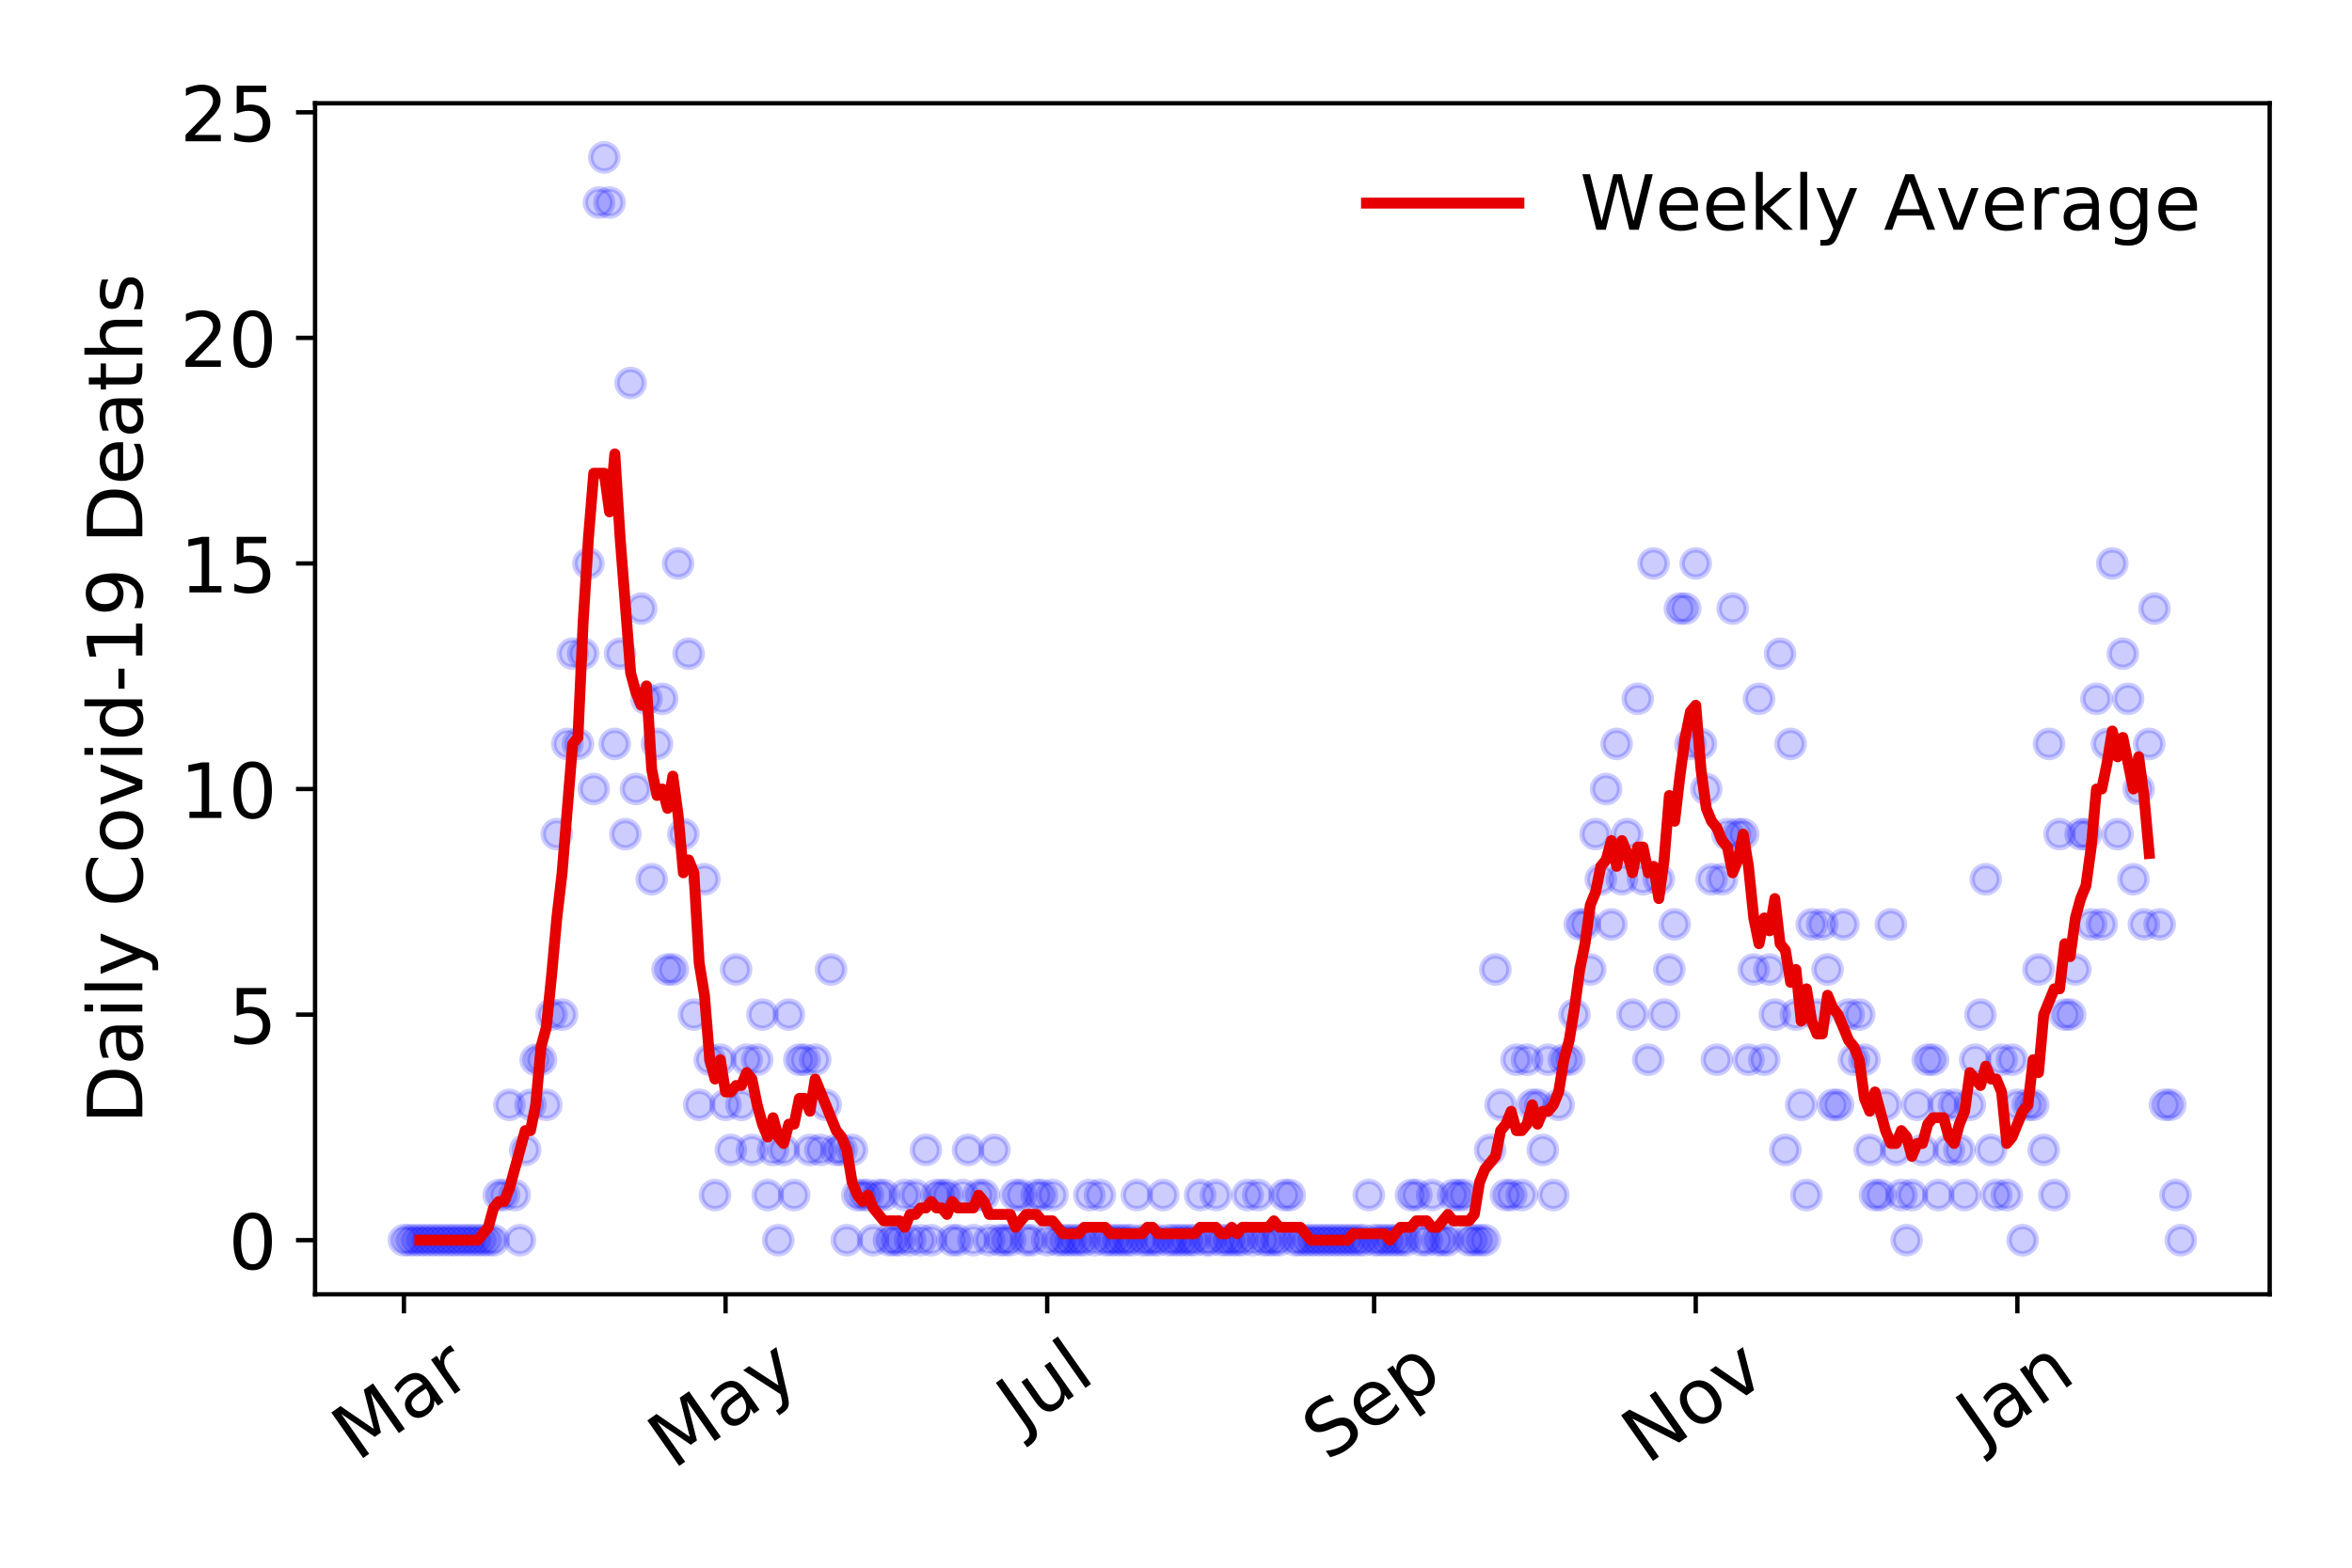 <?xml version="1.0" encoding="utf-8" standalone="no"?>
<!DOCTYPE svg PUBLIC "-//W3C//DTD SVG 1.1//EN"
  "http://www.w3.org/Graphics/SVG/1.1/DTD/svg11.dtd">
<!-- Created with matplotlib (https://matplotlib.org/) -->
<svg height="288pt" version="1.1" viewBox="0 0 432 288" width="432pt" xmlns="http://www.w3.org/2000/svg" xmlns:xlink="http://www.w3.org/1999/xlink">
 <defs>
  <style type="text/css">
*{stroke-linecap:butt;stroke-linejoin:round;}
  </style>
 </defs>
 <g id="figure_1">
  <g id="patch_1">
   <path d="M 0 288 
L 432 288 
L 432 0 
L 0 0 
z
" style="fill:#ffffff;"/>
  </g>
  <g id="axes_1">
   <g id="patch_2">
    <path d="M 57.87 237.778 
L 416.88 237.778 
L 416.88 18.973 
L 57.87 18.973 
z
" style="fill:#ffffff;"/>
   </g>
   <g id="matplotlib.axis_1">
    <g id="xtick_1">
     <g id="line2d_1">
      <defs>
       <path d="M 0 0 
L 0 3.5 
" id="mc8cd71293c" style="stroke:#000000;stroke-width:0.8;"/>
      </defs>
      <g>
       <use style="stroke:#000000;stroke-width:0.8;" x="74.189" xlink:href="#mc8cd71293c" y="237.778"/>
      </g>
     </g>
     <g id="text_1">
      <!-- Mar -->
      <defs>
       <path d="M 9.812 72.906 
L 24.516 72.906 
L 43.109 23.297 
L 61.812 72.906 
L 76.516 72.906 
L 76.516 0 
L 66.891 0 
L 66.891 64.016 
L 48.094 14.016 
L 38.188 14.016 
L 19.391 64.016 
L 19.391 0 
L 9.812 0 
z
" id="DejaVuSans-77"/>
       <path d="M 34.281 27.484 
Q 23.391 27.484 19.188 25 
Q 14.984 22.516 14.984 16.5 
Q 14.984 11.719 18.141 8.906 
Q 21.297 6.109 26.703 6.109 
Q 34.188 6.109 38.703 11.406 
Q 43.219 16.703 43.219 25.484 
L 43.219 27.484 
z
M 52.203 31.203 
L 52.203 0 
L 43.219 0 
L 43.219 8.297 
Q 40.141 3.328 35.547 0.953 
Q 30.953 -1.422 24.312 -1.422 
Q 15.922 -1.422 10.953 3.297 
Q 6 8.016 6 15.922 
Q 6 25.141 12.172 29.828 
Q 18.359 34.516 30.609 34.516 
L 43.219 34.516 
L 43.219 35.406 
Q 43.219 41.609 39.141 45 
Q 35.062 48.391 27.688 48.391 
Q 23 48.391 18.547 47.266 
Q 14.109 46.141 10.016 43.891 
L 10.016 52.203 
Q 14.938 54.109 19.578 55.047 
Q 24.219 56 28.609 56 
Q 40.484 56 46.344 49.844 
Q 52.203 43.703 52.203 31.203 
z
" id="DejaVuSans-97"/>
       <path d="M 41.109 46.297 
Q 39.594 47.172 37.812 47.578 
Q 36.031 48 33.891 48 
Q 26.266 48 22.188 43.047 
Q 18.109 38.094 18.109 28.812 
L 18.109 0 
L 9.078 0 
L 9.078 54.688 
L 18.109 54.688 
L 18.109 46.188 
Q 20.953 51.172 25.484 53.578 
Q 30.031 56 36.531 56 
Q 37.453 56 38.578 55.875 
Q 39.703 55.766 41.062 55.516 
z
" id="DejaVuSans-114"/>
      </defs>
      <g transform="translate(65.586 268.643)rotate(-35)scale(0.14 -0.14)">
       <use xlink:href="#DejaVuSans-77"/>
       <use x="86.279" xlink:href="#DejaVuSans-97"/>
       <use x="147.559" xlink:href="#DejaVuSans-114"/>
      </g>
     </g>
    </g>
    <g id="xtick_2">
     <g id="line2d_2">
      <g>
       <use style="stroke:#000000;stroke-width:0.8;" x="133.265" xlink:href="#mc8cd71293c" y="237.778"/>
      </g>
     </g>
     <g id="text_2">
      <!-- May -->
      <defs>
       <path d="M 32.172 -5.078 
Q 28.375 -14.844 24.75 -17.812 
Q 21.141 -20.797 15.094 -20.797 
L 7.906 -20.797 
L 7.906 -13.281 
L 13.188 -13.281 
Q 16.891 -13.281 18.938 -11.516 
Q 21 -9.766 23.484 -3.219 
L 25.094 0.875 
L 2.984 54.688 
L 12.5 54.688 
L 29.594 11.922 
L 46.688 54.688 
L 56.203 54.688 
z
" id="DejaVuSans-121"/>
      </defs>
      <g transform="translate(123.626 270.094)rotate(-35)scale(0.14 -0.14)">
       <use xlink:href="#DejaVuSans-77"/>
       <use x="86.279" xlink:href="#DejaVuSans-97"/>
       <use x="147.559" xlink:href="#DejaVuSans-121"/>
      </g>
     </g>
    </g>
    <g id="xtick_3">
     <g id="line2d_3">
      <g>
       <use style="stroke:#000000;stroke-width:0.8;" x="192.341" xlink:href="#mc8cd71293c" y="237.778"/>
      </g>
     </g>
     <g id="text_3">
      <!-- Jul -->
      <defs>
       <path d="M 9.812 72.906 
L 19.672 72.906 
L 19.672 5.078 
Q 19.672 -8.109 14.672 -14.062 
Q 9.672 -20.016 -1.422 -20.016 
L -5.172 -20.016 
L -5.172 -11.719 
L -2.094 -11.719 
Q 4.438 -11.719 7.125 -8.047 
Q 9.812 -4.391 9.812 5.078 
z
" id="DejaVuSans-74"/>
       <path d="M 8.5 21.578 
L 8.5 54.688 
L 17.484 54.688 
L 17.484 21.922 
Q 17.484 14.156 20.5 10.266 
Q 23.531 6.391 29.594 6.391 
Q 36.859 6.391 41.078 11.031 
Q 45.312 15.672 45.312 23.688 
L 45.312 54.688 
L 54.297 54.688 
L 54.297 0 
L 45.312 0 
L 45.312 8.406 
Q 42.047 3.422 37.719 1 
Q 33.406 -1.422 27.688 -1.422 
Q 18.266 -1.422 13.375 4.438 
Q 8.5 10.297 8.5 21.578 
z
M 31.109 56 
z
" id="DejaVuSans-117"/>
       <path d="M 9.422 75.984 
L 18.406 75.984 
L 18.406 0 
L 9.422 0 
z
" id="DejaVuSans-108"/>
      </defs>
      <g transform="translate(187.639 263.181)rotate(-35)scale(0.14 -0.14)">
       <use xlink:href="#DejaVuSans-74"/>
       <use x="29.492" xlink:href="#DejaVuSans-117"/>
       <use x="92.871" xlink:href="#DejaVuSans-108"/>
      </g>
     </g>
    </g>
    <g id="xtick_4">
     <g id="line2d_4">
      <g>
       <use style="stroke:#000000;stroke-width:0.8;" x="252.386" xlink:href="#mc8cd71293c" y="237.778"/>
      </g>
     </g>
     <g id="text_4">
      <!-- Sep -->
      <defs>
       <path d="M 53.516 70.516 
L 53.516 60.891 
Q 47.906 63.578 42.922 64.891 
Q 37.938 66.219 33.297 66.219 
Q 25.25 66.219 20.875 63.094 
Q 16.5 59.969 16.5 54.203 
Q 16.5 49.359 19.406 46.891 
Q 22.312 44.438 30.422 42.922 
L 36.375 41.703 
Q 47.406 39.594 52.656 34.297 
Q 57.906 29 57.906 20.125 
Q 57.906 9.516 50.797 4.047 
Q 43.703 -1.422 29.984 -1.422 
Q 24.812 -1.422 18.969 -0.25 
Q 13.141 0.922 6.891 3.219 
L 6.891 13.375 
Q 12.891 10.016 18.656 8.297 
Q 24.422 6.594 29.984 6.594 
Q 38.422 6.594 43.016 9.906 
Q 47.609 13.234 47.609 19.391 
Q 47.609 24.75 44.312 27.781 
Q 41.016 30.812 33.5 32.328 
L 27.484 33.5 
Q 16.453 35.688 11.516 40.375 
Q 6.594 45.062 6.594 53.422 
Q 6.594 63.094 13.406 68.656 
Q 20.219 74.219 32.172 74.219 
Q 37.312 74.219 42.625 73.281 
Q 47.953 72.359 53.516 70.516 
z
" id="DejaVuSans-83"/>
       <path d="M 56.203 29.594 
L 56.203 25.203 
L 14.891 25.203 
Q 15.484 15.922 20.484 11.062 
Q 25.484 6.203 34.422 6.203 
Q 39.594 6.203 44.453 7.469 
Q 49.312 8.734 54.109 11.281 
L 54.109 2.781 
Q 49.266 0.734 44.188 -0.344 
Q 39.109 -1.422 33.891 -1.422 
Q 20.797 -1.422 13.156 6.188 
Q 5.516 13.812 5.516 26.812 
Q 5.516 40.234 12.766 48.109 
Q 20.016 56 32.328 56 
Q 43.359 56 49.781 48.891 
Q 56.203 41.797 56.203 29.594 
z
M 47.219 32.234 
Q 47.125 39.594 43.094 43.984 
Q 39.062 48.391 32.422 48.391 
Q 24.906 48.391 20.391 44.141 
Q 15.875 39.891 15.188 32.172 
z
" id="DejaVuSans-101"/>
       <path d="M 18.109 8.203 
L 18.109 -20.797 
L 9.078 -20.797 
L 9.078 54.688 
L 18.109 54.688 
L 18.109 46.391 
Q 20.953 51.266 25.266 53.625 
Q 29.594 56 35.594 56 
Q 45.562 56 51.781 48.094 
Q 58.016 40.188 58.016 27.297 
Q 58.016 14.406 51.781 6.484 
Q 45.562 -1.422 35.594 -1.422 
Q 29.594 -1.422 25.266 0.953 
Q 20.953 3.328 18.109 8.203 
z
M 48.688 27.297 
Q 48.688 37.203 44.609 42.844 
Q 40.531 48.484 33.406 48.484 
Q 26.266 48.484 22.188 42.844 
Q 18.109 37.203 18.109 27.297 
Q 18.109 17.391 22.188 11.75 
Q 26.266 6.109 33.406 6.109 
Q 40.531 6.109 44.609 11.75 
Q 48.688 17.391 48.688 27.297 
z
" id="DejaVuSans-112"/>
      </defs>
      <g transform="translate(243.793 268.629)rotate(-35)scale(0.14 -0.14)">
       <use xlink:href="#DejaVuSans-83"/>
       <use x="63.477" xlink:href="#DejaVuSans-101"/>
       <use x="125" xlink:href="#DejaVuSans-112"/>
      </g>
     </g>
    </g>
    <g id="xtick_5">
     <g id="line2d_5">
      <g>
       <use style="stroke:#000000;stroke-width:0.8;" x="311.463" xlink:href="#mc8cd71293c" y="237.778"/>
      </g>
     </g>
     <g id="text_5">
      <!-- Nov -->
      <defs>
       <path d="M 9.812 72.906 
L 23.094 72.906 
L 55.422 11.922 
L 55.422 72.906 
L 64.984 72.906 
L 64.984 0 
L 51.703 0 
L 19.391 60.984 
L 19.391 0 
L 9.812 0 
z
" id="DejaVuSans-78"/>
       <path d="M 30.609 48.391 
Q 23.391 48.391 19.188 42.75 
Q 14.984 37.109 14.984 27.297 
Q 14.984 17.484 19.156 11.844 
Q 23.344 6.203 30.609 6.203 
Q 37.797 6.203 41.984 11.859 
Q 46.188 17.531 46.188 27.297 
Q 46.188 37.016 41.984 42.703 
Q 37.797 48.391 30.609 48.391 
z
M 30.609 56 
Q 42.328 56 49.016 48.375 
Q 55.719 40.766 55.719 27.297 
Q 55.719 13.875 49.016 6.219 
Q 42.328 -1.422 30.609 -1.422 
Q 18.844 -1.422 12.172 6.219 
Q 5.516 13.875 5.516 27.297 
Q 5.516 40.766 12.172 48.375 
Q 18.844 56 30.609 56 
z
" id="DejaVuSans-111"/>
       <path d="M 2.984 54.688 
L 12.5 54.688 
L 29.594 8.797 
L 46.688 54.688 
L 56.203 54.688 
L 35.688 0 
L 23.484 0 
z
" id="DejaVuSans-118"/>
      </defs>
      <g transform="translate(302.486 269.166)rotate(-35)scale(0.14 -0.14)">
       <use xlink:href="#DejaVuSans-78"/>
       <use x="74.805" xlink:href="#DejaVuSans-111"/>
       <use x="135.986" xlink:href="#DejaVuSans-118"/>
      </g>
     </g>
    </g>
    <g id="xtick_6">
     <g id="line2d_6">
      <g>
       <use style="stroke:#000000;stroke-width:0.8;" x="370.539" xlink:href="#mc8cd71293c" y="237.778"/>
      </g>
     </g>
     <g id="text_6">
      <!-- Jan -->
      <defs>
       <path d="M 54.891 33.016 
L 54.891 0 
L 45.906 0 
L 45.906 32.719 
Q 45.906 40.484 42.875 44.328 
Q 39.844 48.188 33.797 48.188 
Q 26.516 48.188 22.312 43.547 
Q 18.109 38.922 18.109 30.906 
L 18.109 0 
L 9.078 0 
L 9.078 54.688 
L 18.109 54.688 
L 18.109 46.188 
Q 21.344 51.125 25.703 53.562 
Q 30.078 56 35.797 56 
Q 45.219 56 50.047 50.172 
Q 54.891 44.344 54.891 33.016 
z
" id="DejaVuSans-110"/>
      </defs>
      <g transform="translate(363.915 265.871)rotate(-35)scale(0.14 -0.14)">
       <use xlink:href="#DejaVuSans-74"/>
       <use x="29.492" xlink:href="#DejaVuSans-97"/>
       <use x="90.771" xlink:href="#DejaVuSans-110"/>
      </g>
     </g>
    </g>
   </g>
   <g id="matplotlib.axis_2">
    <g id="ytick_1">
     <g id="line2d_7">
      <defs>
       <path d="M 0 0 
L -3.5 0 
" id="m6454eb5a3b" style="stroke:#000000;stroke-width:0.8;"/>
      </defs>
      <g>
       <use style="stroke:#000000;stroke-width:0.8;" x="57.87" xlink:href="#m6454eb5a3b" y="227.832"/>
      </g>
     </g>
     <g id="text_7">
      <!-- 0 -->
      <defs>
       <path d="M 31.781 66.406 
Q 24.172 66.406 20.328 58.906 
Q 16.5 51.422 16.5 36.375 
Q 16.5 21.391 20.328 13.891 
Q 24.172 6.391 31.781 6.391 
Q 39.453 6.391 43.281 13.891 
Q 47.125 21.391 47.125 36.375 
Q 47.125 51.422 43.281 58.906 
Q 39.453 66.406 31.781 66.406 
z
M 31.781 74.219 
Q 44.047 74.219 50.516 64.516 
Q 56.984 54.828 56.984 36.375 
Q 56.984 17.969 50.516 8.266 
Q 44.047 -1.422 31.781 -1.422 
Q 19.531 -1.422 13.062 8.266 
Q 6.594 17.969 6.594 36.375 
Q 6.594 54.828 13.062 64.516 
Q 19.531 74.219 31.781 74.219 
z
" id="DejaVuSans-48"/>
      </defs>
      <g transform="translate(41.962 233.151)scale(0.14 -0.14)">
       <use xlink:href="#DejaVuSans-48"/>
      </g>
     </g>
    </g>
    <g id="ytick_2">
     <g id="line2d_8">
      <g>
       <use style="stroke:#000000;stroke-width:0.8;" x="57.87" xlink:href="#m6454eb5a3b" y="186.392"/>
      </g>
     </g>
     <g id="text_8">
      <!-- 5 -->
      <defs>
       <path d="M 10.797 72.906 
L 49.516 72.906 
L 49.516 64.594 
L 19.828 64.594 
L 19.828 46.734 
Q 21.969 47.469 24.109 47.828 
Q 26.266 48.188 28.422 48.188 
Q 40.625 48.188 47.75 41.5 
Q 54.891 34.812 54.891 23.391 
Q 54.891 11.625 47.562 5.094 
Q 40.234 -1.422 26.906 -1.422 
Q 22.312 -1.422 17.547 -0.641 
Q 12.797 0.141 7.719 1.703 
L 7.719 11.625 
Q 12.109 9.234 16.797 8.062 
Q 21.484 6.891 26.703 6.891 
Q 35.156 6.891 40.078 11.328 
Q 45.016 15.766 45.016 23.391 
Q 45.016 31 40.078 35.438 
Q 35.156 39.891 26.703 39.891 
Q 22.75 39.891 18.812 39.016 
Q 14.891 38.141 10.797 36.281 
z
" id="DejaVuSans-53"/>
      </defs>
      <g transform="translate(41.962 191.711)scale(0.14 -0.14)">
       <use xlink:href="#DejaVuSans-53"/>
      </g>
     </g>
    </g>
    <g id="ytick_3">
     <g id="line2d_9">
      <g>
       <use style="stroke:#000000;stroke-width:0.8;" x="57.87" xlink:href="#m6454eb5a3b" y="144.952"/>
      </g>
     </g>
     <g id="text_9">
      <!-- 10 -->
      <defs>
       <path d="M 12.406 8.297 
L 28.516 8.297 
L 28.516 63.922 
L 10.984 60.406 
L 10.984 69.391 
L 28.422 72.906 
L 38.281 72.906 
L 38.281 8.297 
L 54.391 8.297 
L 54.391 0 
L 12.406 0 
z
" id="DejaVuSans-49"/>
      </defs>
      <g transform="translate(33.055 150.271)scale(0.14 -0.14)">
       <use xlink:href="#DejaVuSans-49"/>
       <use x="63.623" xlink:href="#DejaVuSans-48"/>
      </g>
     </g>
    </g>
    <g id="ytick_4">
     <g id="line2d_10">
      <g>
       <use style="stroke:#000000;stroke-width:0.8;" x="57.87" xlink:href="#m6454eb5a3b" y="103.511"/>
      </g>
     </g>
     <g id="text_10">
      <!-- 15 -->
      <g transform="translate(33.055 108.83)scale(0.14 -0.14)">
       <use xlink:href="#DejaVuSans-49"/>
       <use x="63.623" xlink:href="#DejaVuSans-53"/>
      </g>
     </g>
    </g>
    <g id="ytick_5">
     <g id="line2d_11">
      <g>
       <use style="stroke:#000000;stroke-width:0.8;" x="57.87" xlink:href="#m6454eb5a3b" y="62.071"/>
      </g>
     </g>
     <g id="text_11">
      <!-- 20 -->
      <defs>
       <path d="M 19.188 8.297 
L 53.609 8.297 
L 53.609 0 
L 7.328 0 
L 7.328 8.297 
Q 12.938 14.109 22.625 23.891 
Q 32.328 33.688 34.812 36.531 
Q 39.547 41.844 41.422 45.531 
Q 43.312 49.219 43.312 52.781 
Q 43.312 58.594 39.234 62.25 
Q 35.156 65.922 28.609 65.922 
Q 23.969 65.922 18.812 64.312 
Q 13.672 62.703 7.812 59.422 
L 7.812 69.391 
Q 13.766 71.781 18.938 73 
Q 24.125 74.219 28.422 74.219 
Q 39.75 74.219 46.484 68.547 
Q 53.219 62.891 53.219 53.422 
Q 53.219 48.922 51.531 44.891 
Q 49.859 40.875 45.406 35.406 
Q 44.188 33.984 37.641 27.219 
Q 31.109 20.453 19.188 8.297 
z
" id="DejaVuSans-50"/>
      </defs>
      <g transform="translate(33.055 67.39)scale(0.14 -0.14)">
       <use xlink:href="#DejaVuSans-50"/>
       <use x="63.623" xlink:href="#DejaVuSans-48"/>
      </g>
     </g>
    </g>
    <g id="ytick_6">
     <g id="line2d_12">
      <g>
       <use style="stroke:#000000;stroke-width:0.8;" x="57.87" xlink:href="#m6454eb5a3b" y="20.63"/>
      </g>
     </g>
     <g id="text_12">
      <!-- 25 -->
      <g transform="translate(33.055 25.949)scale(0.14 -0.14)">
       <use xlink:href="#DejaVuSans-50"/>
       <use x="63.623" xlink:href="#DejaVuSans-53"/>
      </g>
     </g>
    </g>
    <g id="text_13">
     <!-- Daily Covid-19 Deaths -->
     <defs>
      <path d="M 19.672 64.797 
L 19.672 8.109 
L 31.594 8.109 
Q 46.688 8.109 53.688 14.938 
Q 60.688 21.781 60.688 36.531 
Q 60.688 51.172 53.688 57.984 
Q 46.688 64.797 31.594 64.797 
z
M 9.812 72.906 
L 30.078 72.906 
Q 51.266 72.906 61.172 64.094 
Q 71.094 55.281 71.094 36.531 
Q 71.094 17.672 61.125 8.828 
Q 51.172 0 30.078 0 
L 9.812 0 
z
" id="DejaVuSans-68"/>
      <path d="M 9.422 54.688 
L 18.406 54.688 
L 18.406 0 
L 9.422 0 
z
M 9.422 75.984 
L 18.406 75.984 
L 18.406 64.594 
L 9.422 64.594 
z
" id="DejaVuSans-105"/>
      <path id="DejaVuSans-32"/>
      <path d="M 64.406 67.281 
L 64.406 56.891 
Q 59.422 61.531 53.781 63.812 
Q 48.141 66.109 41.797 66.109 
Q 29.297 66.109 22.656 58.469 
Q 16.016 50.828 16.016 36.375 
Q 16.016 21.969 22.656 14.328 
Q 29.297 6.688 41.797 6.688 
Q 48.141 6.688 53.781 8.984 
Q 59.422 11.281 64.406 15.922 
L 64.406 5.609 
Q 59.234 2.094 53.438 0.328 
Q 47.656 -1.422 41.219 -1.422 
Q 24.656 -1.422 15.125 8.703 
Q 5.609 18.844 5.609 36.375 
Q 5.609 53.953 15.125 64.078 
Q 24.656 74.219 41.219 74.219 
Q 47.75 74.219 53.531 72.484 
Q 59.328 70.75 64.406 67.281 
z
" id="DejaVuSans-67"/>
      <path d="M 45.406 46.391 
L 45.406 75.984 
L 54.391 75.984 
L 54.391 0 
L 45.406 0 
L 45.406 8.203 
Q 42.578 3.328 38.25 0.953 
Q 33.938 -1.422 27.875 -1.422 
Q 17.969 -1.422 11.734 6.484 
Q 5.516 14.406 5.516 27.297 
Q 5.516 40.188 11.734 48.094 
Q 17.969 56 27.875 56 
Q 33.938 56 38.25 53.625 
Q 42.578 51.266 45.406 46.391 
z
M 14.797 27.297 
Q 14.797 17.391 18.875 11.75 
Q 22.953 6.109 30.078 6.109 
Q 37.203 6.109 41.297 11.75 
Q 45.406 17.391 45.406 27.297 
Q 45.406 37.203 41.297 42.844 
Q 37.203 48.484 30.078 48.484 
Q 22.953 48.484 18.875 42.844 
Q 14.797 37.203 14.797 27.297 
z
" id="DejaVuSans-100"/>
      <path d="M 4.891 31.391 
L 31.203 31.391 
L 31.203 23.391 
L 4.891 23.391 
z
" id="DejaVuSans-45"/>
      <path d="M 10.984 1.516 
L 10.984 10.5 
Q 14.703 8.734 18.5 7.812 
Q 22.312 6.891 25.984 6.891 
Q 35.75 6.891 40.891 13.453 
Q 46.047 20.016 46.781 33.406 
Q 43.953 29.203 39.594 26.953 
Q 35.25 24.703 29.984 24.703 
Q 19.047 24.703 12.672 31.312 
Q 6.297 37.938 6.297 49.422 
Q 6.297 60.641 12.938 67.422 
Q 19.578 74.219 30.609 74.219 
Q 43.266 74.219 49.922 64.516 
Q 56.594 54.828 56.594 36.375 
Q 56.594 19.141 48.406 8.859 
Q 40.234 -1.422 26.422 -1.422 
Q 22.703 -1.422 18.891 -0.688 
Q 15.094 0.047 10.984 1.516 
z
M 30.609 32.422 
Q 37.25 32.422 41.125 36.953 
Q 45.016 41.5 45.016 49.422 
Q 45.016 57.281 41.125 61.844 
Q 37.25 66.406 30.609 66.406 
Q 23.969 66.406 20.094 61.844 
Q 16.219 57.281 16.219 49.422 
Q 16.219 41.5 20.094 36.953 
Q 23.969 32.422 30.609 32.422 
z
" id="DejaVuSans-57"/>
      <path d="M 18.312 70.219 
L 18.312 54.688 
L 36.812 54.688 
L 36.812 47.703 
L 18.312 47.703 
L 18.312 18.016 
Q 18.312 11.328 20.141 9.422 
Q 21.969 7.516 27.594 7.516 
L 36.812 7.516 
L 36.812 0 
L 27.594 0 
Q 17.188 0 13.234 3.875 
Q 9.281 7.766 9.281 18.016 
L 9.281 47.703 
L 2.688 47.703 
L 2.688 54.688 
L 9.281 54.688 
L 9.281 70.219 
z
" id="DejaVuSans-116"/>
      <path d="M 54.891 33.016 
L 54.891 0 
L 45.906 0 
L 45.906 32.719 
Q 45.906 40.484 42.875 44.328 
Q 39.844 48.188 33.797 48.188 
Q 26.516 48.188 22.312 43.547 
Q 18.109 38.922 18.109 30.906 
L 18.109 0 
L 9.078 0 
L 9.078 75.984 
L 18.109 75.984 
L 18.109 46.188 
Q 21.344 51.125 25.703 53.562 
Q 30.078 56 35.797 56 
Q 45.219 56 50.047 50.172 
Q 54.891 44.344 54.891 33.016 
z
" id="DejaVuSans-104"/>
      <path d="M 44.281 53.078 
L 44.281 44.578 
Q 40.484 46.531 36.375 47.5 
Q 32.281 48.484 27.875 48.484 
Q 21.188 48.484 17.844 46.438 
Q 14.5 44.391 14.5 40.281 
Q 14.5 37.156 16.891 35.375 
Q 19.281 33.594 26.516 31.984 
L 29.594 31.297 
Q 39.156 29.25 43.188 25.516 
Q 47.219 21.781 47.219 15.094 
Q 47.219 7.469 41.188 3.016 
Q 35.156 -1.422 24.609 -1.422 
Q 20.219 -1.422 15.453 -0.562 
Q 10.688 0.297 5.422 2 
L 5.422 11.281 
Q 10.406 8.688 15.234 7.391 
Q 20.062 6.109 24.812 6.109 
Q 31.156 6.109 34.562 8.281 
Q 37.984 10.453 37.984 14.406 
Q 37.984 18.062 35.516 20.016 
Q 33.062 21.969 24.703 23.781 
L 21.578 24.516 
Q 13.234 26.266 9.516 29.906 
Q 5.812 33.547 5.812 39.891 
Q 5.812 47.609 11.281 51.797 
Q 16.75 56 26.812 56 
Q 31.781 56 36.172 55.266 
Q 40.578 54.547 44.281 53.078 
z
" id="DejaVuSans-115"/>
     </defs>
     <g transform="translate(26.143 206.487)rotate(-90)scale(0.14 -0.14)">
      <use xlink:href="#DejaVuSans-68"/>
      <use x="77.002" xlink:href="#DejaVuSans-97"/>
      <use x="138.281" xlink:href="#DejaVuSans-105"/>
      <use x="166.064" xlink:href="#DejaVuSans-108"/>
      <use x="193.848" xlink:href="#DejaVuSans-121"/>
      <use x="253.027" xlink:href="#DejaVuSans-32"/>
      <use x="284.814" xlink:href="#DejaVuSans-67"/>
      <use x="354.639" xlink:href="#DejaVuSans-111"/>
      <use x="415.82" xlink:href="#DejaVuSans-118"/>
      <use x="475" xlink:href="#DejaVuSans-105"/>
      <use x="502.783" xlink:href="#DejaVuSans-100"/>
      <use x="566.26" xlink:href="#DejaVuSans-45"/>
      <use x="602.344" xlink:href="#DejaVuSans-49"/>
      <use x="665.967" xlink:href="#DejaVuSans-57"/>
      <use x="729.59" xlink:href="#DejaVuSans-32"/>
      <use x="761.377" xlink:href="#DejaVuSans-68"/>
      <use x="838.379" xlink:href="#DejaVuSans-101"/>
      <use x="899.902" xlink:href="#DejaVuSans-97"/>
      <use x="961.182" xlink:href="#DejaVuSans-116"/>
      <use x="1000.391" xlink:href="#DejaVuSans-104"/>
      <use x="1063.77" xlink:href="#DejaVuSans-115"/>
     </g>
    </g>
   </g>
   <g id="line2d_13">
    <defs>
     <path d="M 0 2.5 
C 0.663 2.5 1.299 2.237 1.768 1.768 
C 2.237 1.299 2.5 0.663 2.5 0 
C 2.5 -0.663 2.237 -1.299 1.768 -1.768 
C 1.299 -2.237 0.663 -2.5 0 -2.5 
C -0.663 -2.5 -1.299 -2.237 -1.768 -1.768 
C -2.237 -1.299 -2.5 -0.663 -2.5 0 
C -2.5 0.663 -2.237 1.299 -1.768 1.768 
C -1.299 2.237 -0.663 2.5 0 2.5 
z
" id="mc91225abf4" style="stroke:#0000ff;stroke-opacity:0.2;"/>
    </defs>
    <g clip-path="url(#pf5305c1883)">
     <use style="fill:#0000ff;fill-opacity:0.2;stroke:#0000ff;stroke-opacity:0.2;" x="74.189" xlink:href="#mc91225abf4" y="227.832"/>
     <use style="fill:#0000ff;fill-opacity:0.2;stroke:#0000ff;stroke-opacity:0.2;" x="75.157" xlink:href="#mc91225abf4" y="227.832"/>
     <use style="fill:#0000ff;fill-opacity:0.2;stroke:#0000ff;stroke-opacity:0.2;" x="76.126" xlink:href="#mc91225abf4" y="227.832"/>
     <use style="fill:#0000ff;fill-opacity:0.2;stroke:#0000ff;stroke-opacity:0.2;" x="77.094" xlink:href="#mc91225abf4" y="227.832"/>
     <use style="fill:#0000ff;fill-opacity:0.2;stroke:#0000ff;stroke-opacity:0.2;" x="78.062" xlink:href="#mc91225abf4" y="227.832"/>
     <use style="fill:#0000ff;fill-opacity:0.2;stroke:#0000ff;stroke-opacity:0.2;" x="79.031" xlink:href="#mc91225abf4" y="227.832"/>
     <use style="fill:#0000ff;fill-opacity:0.2;stroke:#0000ff;stroke-opacity:0.2;" x="79.999" xlink:href="#mc91225abf4" y="227.832"/>
     <use style="fill:#0000ff;fill-opacity:0.2;stroke:#0000ff;stroke-opacity:0.2;" x="80.968" xlink:href="#mc91225abf4" y="227.832"/>
     <use style="fill:#0000ff;fill-opacity:0.2;stroke:#0000ff;stroke-opacity:0.2;" x="81.936" xlink:href="#mc91225abf4" y="227.832"/>
     <use style="fill:#0000ff;fill-opacity:0.2;stroke:#0000ff;stroke-opacity:0.2;" x="82.905" xlink:href="#mc91225abf4" y="227.832"/>
     <use style="fill:#0000ff;fill-opacity:0.2;stroke:#0000ff;stroke-opacity:0.2;" x="83.873" xlink:href="#mc91225abf4" y="227.832"/>
     <use style="fill:#0000ff;fill-opacity:0.2;stroke:#0000ff;stroke-opacity:0.2;" x="84.842" xlink:href="#mc91225abf4" y="227.832"/>
     <use style="fill:#0000ff;fill-opacity:0.2;stroke:#0000ff;stroke-opacity:0.2;" x="85.81" xlink:href="#mc91225abf4" y="227.832"/>
     <use style="fill:#0000ff;fill-opacity:0.2;stroke:#0000ff;stroke-opacity:0.2;" x="86.779" xlink:href="#mc91225abf4" y="227.832"/>
     <use style="fill:#0000ff;fill-opacity:0.2;stroke:#0000ff;stroke-opacity:0.2;" x="87.747" xlink:href="#mc91225abf4" y="227.832"/>
     <use style="fill:#0000ff;fill-opacity:0.2;stroke:#0000ff;stroke-opacity:0.2;" x="88.716" xlink:href="#mc91225abf4" y="227.832"/>
     <use style="fill:#0000ff;fill-opacity:0.2;stroke:#0000ff;stroke-opacity:0.2;" x="89.684" xlink:href="#mc91225abf4" y="227.832"/>
     <use style="fill:#0000ff;fill-opacity:0.2;stroke:#0000ff;stroke-opacity:0.2;" x="90.653" xlink:href="#mc91225abf4" y="227.832"/>
     <use style="fill:#0000ff;fill-opacity:0.2;stroke:#0000ff;stroke-opacity:0.2;" x="91.621" xlink:href="#mc91225abf4" y="219.544"/>
     <use style="fill:#0000ff;fill-opacity:0.2;stroke:#0000ff;stroke-opacity:0.2;" x="92.589" xlink:href="#mc91225abf4" y="219.544"/>
     <use style="fill:#0000ff;fill-opacity:0.2;stroke:#0000ff;stroke-opacity:0.2;" x="93.558" xlink:href="#mc91225abf4" y="202.968"/>
     <use style="fill:#0000ff;fill-opacity:0.2;stroke:#0000ff;stroke-opacity:0.2;" x="94.526" xlink:href="#mc91225abf4" y="219.544"/>
     <use style="fill:#0000ff;fill-opacity:0.2;stroke:#0000ff;stroke-opacity:0.2;" x="95.495" xlink:href="#mc91225abf4" y="227.832"/>
     <use style="fill:#0000ff;fill-opacity:0.2;stroke:#0000ff;stroke-opacity:0.2;" x="96.463" xlink:href="#mc91225abf4" y="211.256"/>
     <use style="fill:#0000ff;fill-opacity:0.2;stroke:#0000ff;stroke-opacity:0.2;" x="97.432" xlink:href="#mc91225abf4" y="202.968"/>
     <use style="fill:#0000ff;fill-opacity:0.2;stroke:#0000ff;stroke-opacity:0.2;" x="98.4" xlink:href="#mc91225abf4" y="194.68"/>
     <use style="fill:#0000ff;fill-opacity:0.2;stroke:#0000ff;stroke-opacity:0.2;" x="99.369" xlink:href="#mc91225abf4" y="194.68"/>
     <use style="fill:#0000ff;fill-opacity:0.2;stroke:#0000ff;stroke-opacity:0.2;" x="100.337" xlink:href="#mc91225abf4" y="202.968"/>
     <use style="fill:#0000ff;fill-opacity:0.2;stroke:#0000ff;stroke-opacity:0.2;" x="101.306" xlink:href="#mc91225abf4" y="186.392"/>
     <use style="fill:#0000ff;fill-opacity:0.2;stroke:#0000ff;stroke-opacity:0.2;" x="102.274" xlink:href="#mc91225abf4" y="153.24"/>
     <use style="fill:#0000ff;fill-opacity:0.2;stroke:#0000ff;stroke-opacity:0.2;" x="103.243" xlink:href="#mc91225abf4" y="186.392"/>
     <use style="fill:#0000ff;fill-opacity:0.2;stroke:#0000ff;stroke-opacity:0.2;" x="104.211" xlink:href="#mc91225abf4" y="136.664"/>
     <use style="fill:#0000ff;fill-opacity:0.2;stroke:#0000ff;stroke-opacity:0.2;" x="105.18" xlink:href="#mc91225abf4" y="120.087"/>
     <use style="fill:#0000ff;fill-opacity:0.2;stroke:#0000ff;stroke-opacity:0.2;" x="106.148" xlink:href="#mc91225abf4" y="136.664"/>
     <use style="fill:#0000ff;fill-opacity:0.2;stroke:#0000ff;stroke-opacity:0.2;" x="107.116" xlink:href="#mc91225abf4" y="120.087"/>
     <use style="fill:#0000ff;fill-opacity:0.2;stroke:#0000ff;stroke-opacity:0.2;" x="108.085" xlink:href="#mc91225abf4" y="103.511"/>
     <use style="fill:#0000ff;fill-opacity:0.2;stroke:#0000ff;stroke-opacity:0.2;" x="109.053" xlink:href="#mc91225abf4" y="144.952"/>
     <use style="fill:#0000ff;fill-opacity:0.2;stroke:#0000ff;stroke-opacity:0.2;" x="110.022" xlink:href="#mc91225abf4" y="37.207"/>
     <use style="fill:#0000ff;fill-opacity:0.2;stroke:#0000ff;stroke-opacity:0.2;" x="110.99" xlink:href="#mc91225abf4" y="28.918"/>
     <use style="fill:#0000ff;fill-opacity:0.2;stroke:#0000ff;stroke-opacity:0.2;" x="111.959" xlink:href="#mc91225abf4" y="37.207"/>
     <use style="fill:#0000ff;fill-opacity:0.2;stroke:#0000ff;stroke-opacity:0.2;" x="112.927" xlink:href="#mc91225abf4" y="136.664"/>
     <use style="fill:#0000ff;fill-opacity:0.2;stroke:#0000ff;stroke-opacity:0.2;" x="113.896" xlink:href="#mc91225abf4" y="120.087"/>
     <use style="fill:#0000ff;fill-opacity:0.2;stroke:#0000ff;stroke-opacity:0.2;" x="114.864" xlink:href="#mc91225abf4" y="153.24"/>
     <use style="fill:#0000ff;fill-opacity:0.2;stroke:#0000ff;stroke-opacity:0.2;" x="115.833" xlink:href="#mc91225abf4" y="70.359"/>
     <use style="fill:#0000ff;fill-opacity:0.2;stroke:#0000ff;stroke-opacity:0.2;" x="116.801" xlink:href="#mc91225abf4" y="144.952"/>
     <use style="fill:#0000ff;fill-opacity:0.2;stroke:#0000ff;stroke-opacity:0.2;" x="117.77" xlink:href="#mc91225abf4" y="111.799"/>
     <use style="fill:#0000ff;fill-opacity:0.2;stroke:#0000ff;stroke-opacity:0.2;" x="118.738" xlink:href="#mc91225abf4" y="128.375"/>
     <use style="fill:#0000ff;fill-opacity:0.2;stroke:#0000ff;stroke-opacity:0.2;" x="119.706" xlink:href="#mc91225abf4" y="161.528"/>
     <use style="fill:#0000ff;fill-opacity:0.2;stroke:#0000ff;stroke-opacity:0.2;" x="120.675" xlink:href="#mc91225abf4" y="136.664"/>
     <use style="fill:#0000ff;fill-opacity:0.2;stroke:#0000ff;stroke-opacity:0.2;" x="121.643" xlink:href="#mc91225abf4" y="128.375"/>
     <use style="fill:#0000ff;fill-opacity:0.2;stroke:#0000ff;stroke-opacity:0.2;" x="122.612" xlink:href="#mc91225abf4" y="178.104"/>
     <use style="fill:#0000ff;fill-opacity:0.2;stroke:#0000ff;stroke-opacity:0.2;" x="123.58" xlink:href="#mc91225abf4" y="178.104"/>
     <use style="fill:#0000ff;fill-opacity:0.2;stroke:#0000ff;stroke-opacity:0.2;" x="124.549" xlink:href="#mc91225abf4" y="103.511"/>
     <use style="fill:#0000ff;fill-opacity:0.2;stroke:#0000ff;stroke-opacity:0.2;" x="125.517" xlink:href="#mc91225abf4" y="153.24"/>
     <use style="fill:#0000ff;fill-opacity:0.2;stroke:#0000ff;stroke-opacity:0.2;" x="126.486" xlink:href="#mc91225abf4" y="120.087"/>
     <use style="fill:#0000ff;fill-opacity:0.2;stroke:#0000ff;stroke-opacity:0.2;" x="127.454" xlink:href="#mc91225abf4" y="186.392"/>
     <use style="fill:#0000ff;fill-opacity:0.2;stroke:#0000ff;stroke-opacity:0.2;" x="128.423" xlink:href="#mc91225abf4" y="202.968"/>
     <use style="fill:#0000ff;fill-opacity:0.2;stroke:#0000ff;stroke-opacity:0.2;" x="129.391" xlink:href="#mc91225abf4" y="161.528"/>
     <use style="fill:#0000ff;fill-opacity:0.2;stroke:#0000ff;stroke-opacity:0.2;" x="130.36" xlink:href="#mc91225abf4" y="194.68"/>
     <use style="fill:#0000ff;fill-opacity:0.2;stroke:#0000ff;stroke-opacity:0.2;" x="131.328" xlink:href="#mc91225abf4" y="219.544"/>
     <use style="fill:#0000ff;fill-opacity:0.2;stroke:#0000ff;stroke-opacity:0.2;" x="132.297" xlink:href="#mc91225abf4" y="194.68"/>
     <use style="fill:#0000ff;fill-opacity:0.2;stroke:#0000ff;stroke-opacity:0.2;" x="133.265" xlink:href="#mc91225abf4" y="202.968"/>
     <use style="fill:#0000ff;fill-opacity:0.2;stroke:#0000ff;stroke-opacity:0.2;" x="134.233" xlink:href="#mc91225abf4" y="211.256"/>
     <use style="fill:#0000ff;fill-opacity:0.2;stroke:#0000ff;stroke-opacity:0.2;" x="135.202" xlink:href="#mc91225abf4" y="178.104"/>
     <use style="fill:#0000ff;fill-opacity:0.2;stroke:#0000ff;stroke-opacity:0.2;" x="136.17" xlink:href="#mc91225abf4" y="202.968"/>
     <use style="fill:#0000ff;fill-opacity:0.2;stroke:#0000ff;stroke-opacity:0.2;" x="137.139" xlink:href="#mc91225abf4" y="194.68"/>
     <use style="fill:#0000ff;fill-opacity:0.2;stroke:#0000ff;stroke-opacity:0.2;" x="138.107" xlink:href="#mc91225abf4" y="211.256"/>
     <use style="fill:#0000ff;fill-opacity:0.2;stroke:#0000ff;stroke-opacity:0.2;" x="139.076" xlink:href="#mc91225abf4" y="194.68"/>
     <use style="fill:#0000ff;fill-opacity:0.2;stroke:#0000ff;stroke-opacity:0.2;" x="140.044" xlink:href="#mc91225abf4" y="186.392"/>
     <use style="fill:#0000ff;fill-opacity:0.2;stroke:#0000ff;stroke-opacity:0.2;" x="141.013" xlink:href="#mc91225abf4" y="219.544"/>
     <use style="fill:#0000ff;fill-opacity:0.2;stroke:#0000ff;stroke-opacity:0.2;" x="141.981" xlink:href="#mc91225abf4" y="211.256"/>
     <use style="fill:#0000ff;fill-opacity:0.2;stroke:#0000ff;stroke-opacity:0.2;" x="142.95" xlink:href="#mc91225abf4" y="227.832"/>
     <use style="fill:#0000ff;fill-opacity:0.2;stroke:#0000ff;stroke-opacity:0.2;" x="143.918" xlink:href="#mc91225abf4" y="211.256"/>
     <use style="fill:#0000ff;fill-opacity:0.2;stroke:#0000ff;stroke-opacity:0.2;" x="144.887" xlink:href="#mc91225abf4" y="186.392"/>
     <use style="fill:#0000ff;fill-opacity:0.2;stroke:#0000ff;stroke-opacity:0.2;" x="145.855" xlink:href="#mc91225abf4" y="219.544"/>
     <use style="fill:#0000ff;fill-opacity:0.2;stroke:#0000ff;stroke-opacity:0.2;" x="146.824" xlink:href="#mc91225abf4" y="194.68"/>
     <use style="fill:#0000ff;fill-opacity:0.2;stroke:#0000ff;stroke-opacity:0.2;" x="147.792" xlink:href="#mc91225abf4" y="194.68"/>
     <use style="fill:#0000ff;fill-opacity:0.2;stroke:#0000ff;stroke-opacity:0.2;" x="148.76" xlink:href="#mc91225abf4" y="211.256"/>
     <use style="fill:#0000ff;fill-opacity:0.2;stroke:#0000ff;stroke-opacity:0.2;" x="149.729" xlink:href="#mc91225abf4" y="194.68"/>
     <use style="fill:#0000ff;fill-opacity:0.2;stroke:#0000ff;stroke-opacity:0.2;" x="150.697" xlink:href="#mc91225abf4" y="211.256"/>
     <use style="fill:#0000ff;fill-opacity:0.2;stroke:#0000ff;stroke-opacity:0.2;" x="151.666" xlink:href="#mc91225abf4" y="202.968"/>
     <use style="fill:#0000ff;fill-opacity:0.2;stroke:#0000ff;stroke-opacity:0.2;" x="152.634" xlink:href="#mc91225abf4" y="178.104"/>
     <use style="fill:#0000ff;fill-opacity:0.2;stroke:#0000ff;stroke-opacity:0.2;" x="153.603" xlink:href="#mc91225abf4" y="211.256"/>
     <use style="fill:#0000ff;fill-opacity:0.2;stroke:#0000ff;stroke-opacity:0.2;" x="154.571" xlink:href="#mc91225abf4" y="211.256"/>
     <use style="fill:#0000ff;fill-opacity:0.2;stroke:#0000ff;stroke-opacity:0.2;" x="155.54" xlink:href="#mc91225abf4" y="227.832"/>
     <use style="fill:#0000ff;fill-opacity:0.2;stroke:#0000ff;stroke-opacity:0.2;" x="156.508" xlink:href="#mc91225abf4" y="211.256"/>
     <use style="fill:#0000ff;fill-opacity:0.2;stroke:#0000ff;stroke-opacity:0.2;" x="157.477" xlink:href="#mc91225abf4" y="219.544"/>
     <use style="fill:#0000ff;fill-opacity:0.2;stroke:#0000ff;stroke-opacity:0.2;" x="158.445" xlink:href="#mc91225abf4" y="219.544"/>
     <use style="fill:#0000ff;fill-opacity:0.2;stroke:#0000ff;stroke-opacity:0.2;" x="159.414" xlink:href="#mc91225abf4" y="219.544"/>
     <use style="fill:#0000ff;fill-opacity:0.2;stroke:#0000ff;stroke-opacity:0.2;" x="160.382" xlink:href="#mc91225abf4" y="227.832"/>
     <use style="fill:#0000ff;fill-opacity:0.2;stroke:#0000ff;stroke-opacity:0.2;" x="161.35" xlink:href="#mc91225abf4" y="219.544"/>
     <use style="fill:#0000ff;fill-opacity:0.2;stroke:#0000ff;stroke-opacity:0.2;" x="162.319" xlink:href="#mc91225abf4" y="219.544"/>
     <use style="fill:#0000ff;fill-opacity:0.2;stroke:#0000ff;stroke-opacity:0.2;" x="163.287" xlink:href="#mc91225abf4" y="227.832"/>
     <use style="fill:#0000ff;fill-opacity:0.2;stroke:#0000ff;stroke-opacity:0.2;" x="164.256" xlink:href="#mc91225abf4" y="227.832"/>
     <use style="fill:#0000ff;fill-opacity:0.2;stroke:#0000ff;stroke-opacity:0.2;" x="165.224" xlink:href="#mc91225abf4" y="227.832"/>
     <use style="fill:#0000ff;fill-opacity:0.2;stroke:#0000ff;stroke-opacity:0.2;" x="166.193" xlink:href="#mc91225abf4" y="219.544"/>
     <use style="fill:#0000ff;fill-opacity:0.2;stroke:#0000ff;stroke-opacity:0.2;" x="167.161" xlink:href="#mc91225abf4" y="227.832"/>
     <use style="fill:#0000ff;fill-opacity:0.2;stroke:#0000ff;stroke-opacity:0.2;" x="168.13" xlink:href="#mc91225abf4" y="219.544"/>
     <use style="fill:#0000ff;fill-opacity:0.2;stroke:#0000ff;stroke-opacity:0.2;" x="169.098" xlink:href="#mc91225abf4" y="227.832"/>
     <use style="fill:#0000ff;fill-opacity:0.2;stroke:#0000ff;stroke-opacity:0.2;" x="170.067" xlink:href="#mc91225abf4" y="211.256"/>
     <use style="fill:#0000ff;fill-opacity:0.2;stroke:#0000ff;stroke-opacity:0.2;" x="171.035" xlink:href="#mc91225abf4" y="227.832"/>
     <use style="fill:#0000ff;fill-opacity:0.2;stroke:#0000ff;stroke-opacity:0.2;" x="172.004" xlink:href="#mc91225abf4" y="219.544"/>
     <use style="fill:#0000ff;fill-opacity:0.2;stroke:#0000ff;stroke-opacity:0.2;" x="172.972" xlink:href="#mc91225abf4" y="219.544"/>
     <use style="fill:#0000ff;fill-opacity:0.2;stroke:#0000ff;stroke-opacity:0.2;" x="173.941" xlink:href="#mc91225abf4" y="219.544"/>
     <use style="fill:#0000ff;fill-opacity:0.2;stroke:#0000ff;stroke-opacity:0.2;" x="174.909" xlink:href="#mc91225abf4" y="227.832"/>
     <use style="fill:#0000ff;fill-opacity:0.2;stroke:#0000ff;stroke-opacity:0.2;" x="175.877" xlink:href="#mc91225abf4" y="227.832"/>
     <use style="fill:#0000ff;fill-opacity:0.2;stroke:#0000ff;stroke-opacity:0.2;" x="176.846" xlink:href="#mc91225abf4" y="219.544"/>
     <use style="fill:#0000ff;fill-opacity:0.2;stroke:#0000ff;stroke-opacity:0.2;" x="177.814" xlink:href="#mc91225abf4" y="211.256"/>
     <use style="fill:#0000ff;fill-opacity:0.2;stroke:#0000ff;stroke-opacity:0.2;" x="178.783" xlink:href="#mc91225abf4" y="227.832"/>
     <use style="fill:#0000ff;fill-opacity:0.2;stroke:#0000ff;stroke-opacity:0.2;" x="179.751" xlink:href="#mc91225abf4" y="219.544"/>
     <use style="fill:#0000ff;fill-opacity:0.2;stroke:#0000ff;stroke-opacity:0.2;" x="180.72" xlink:href="#mc91225abf4" y="219.544"/>
     <use style="fill:#0000ff;fill-opacity:0.2;stroke:#0000ff;stroke-opacity:0.2;" x="181.688" xlink:href="#mc91225abf4" y="227.832"/>
     <use style="fill:#0000ff;fill-opacity:0.2;stroke:#0000ff;stroke-opacity:0.2;" x="182.657" xlink:href="#mc91225abf4" y="211.256"/>
     <use style="fill:#0000ff;fill-opacity:0.2;stroke:#0000ff;stroke-opacity:0.2;" x="183.625" xlink:href="#mc91225abf4" y="227.832"/>
     <use style="fill:#0000ff;fill-opacity:0.2;stroke:#0000ff;stroke-opacity:0.2;" x="184.594" xlink:href="#mc91225abf4" y="227.832"/>
     <use style="fill:#0000ff;fill-opacity:0.2;stroke:#0000ff;stroke-opacity:0.2;" x="185.562" xlink:href="#mc91225abf4" y="227.832"/>
     <use style="fill:#0000ff;fill-opacity:0.2;stroke:#0000ff;stroke-opacity:0.2;" x="186.531" xlink:href="#mc91225abf4" y="219.544"/>
     <use style="fill:#0000ff;fill-opacity:0.2;stroke:#0000ff;stroke-opacity:0.2;" x="187.499" xlink:href="#mc91225abf4" y="219.544"/>
     <use style="fill:#0000ff;fill-opacity:0.2;stroke:#0000ff;stroke-opacity:0.2;" x="188.468" xlink:href="#mc91225abf4" y="227.832"/>
     <use style="fill:#0000ff;fill-opacity:0.2;stroke:#0000ff;stroke-opacity:0.2;" x="189.436" xlink:href="#mc91225abf4" y="227.832"/>
     <use style="fill:#0000ff;fill-opacity:0.2;stroke:#0000ff;stroke-opacity:0.2;" x="190.404" xlink:href="#mc91225abf4" y="219.544"/>
     <use style="fill:#0000ff;fill-opacity:0.2;stroke:#0000ff;stroke-opacity:0.2;" x="191.373" xlink:href="#mc91225abf4" y="219.544"/>
     <use style="fill:#0000ff;fill-opacity:0.2;stroke:#0000ff;stroke-opacity:0.2;" x="192.341" xlink:href="#mc91225abf4" y="227.832"/>
     <use style="fill:#0000ff;fill-opacity:0.2;stroke:#0000ff;stroke-opacity:0.2;" x="193.31" xlink:href="#mc91225abf4" y="219.544"/>
     <use style="fill:#0000ff;fill-opacity:0.2;stroke:#0000ff;stroke-opacity:0.2;" x="194.278" xlink:href="#mc91225abf4" y="227.832"/>
     <use style="fill:#0000ff;fill-opacity:0.2;stroke:#0000ff;stroke-opacity:0.2;" x="195.247" xlink:href="#mc91225abf4" y="227.832"/>
     <use style="fill:#0000ff;fill-opacity:0.2;stroke:#0000ff;stroke-opacity:0.2;" x="196.215" xlink:href="#mc91225abf4" y="227.832"/>
     <use style="fill:#0000ff;fill-opacity:0.2;stroke:#0000ff;stroke-opacity:0.2;" x="197.184" xlink:href="#mc91225abf4" y="227.832"/>
     <use style="fill:#0000ff;fill-opacity:0.2;stroke:#0000ff;stroke-opacity:0.2;" x="198.152" xlink:href="#mc91225abf4" y="227.832"/>
     <use style="fill:#0000ff;fill-opacity:0.2;stroke:#0000ff;stroke-opacity:0.2;" x="199.121" xlink:href="#mc91225abf4" y="227.832"/>
     <use style="fill:#0000ff;fill-opacity:0.2;stroke:#0000ff;stroke-opacity:0.2;" x="200.089" xlink:href="#mc91225abf4" y="219.544"/>
     <use style="fill:#0000ff;fill-opacity:0.2;stroke:#0000ff;stroke-opacity:0.2;" x="201.058" xlink:href="#mc91225abf4" y="227.832"/>
     <use style="fill:#0000ff;fill-opacity:0.2;stroke:#0000ff;stroke-opacity:0.2;" x="202.026" xlink:href="#mc91225abf4" y="219.544"/>
     <use style="fill:#0000ff;fill-opacity:0.2;stroke:#0000ff;stroke-opacity:0.2;" x="202.994" xlink:href="#mc91225abf4" y="227.832"/>
     <use style="fill:#0000ff;fill-opacity:0.2;stroke:#0000ff;stroke-opacity:0.2;" x="203.963" xlink:href="#mc91225abf4" y="227.832"/>
     <use style="fill:#0000ff;fill-opacity:0.2;stroke:#0000ff;stroke-opacity:0.2;" x="204.931" xlink:href="#mc91225abf4" y="227.832"/>
     <use style="fill:#0000ff;fill-opacity:0.2;stroke:#0000ff;stroke-opacity:0.2;" x="205.9" xlink:href="#mc91225abf4" y="227.832"/>
     <use style="fill:#0000ff;fill-opacity:0.2;stroke:#0000ff;stroke-opacity:0.2;" x="206.868" xlink:href="#mc91225abf4" y="227.832"/>
     <use style="fill:#0000ff;fill-opacity:0.2;stroke:#0000ff;stroke-opacity:0.2;" x="207.837" xlink:href="#mc91225abf4" y="227.832"/>
     <use style="fill:#0000ff;fill-opacity:0.2;stroke:#0000ff;stroke-opacity:0.2;" x="208.805" xlink:href="#mc91225abf4" y="219.544"/>
     <use style="fill:#0000ff;fill-opacity:0.2;stroke:#0000ff;stroke-opacity:0.2;" x="209.774" xlink:href="#mc91225abf4" y="227.832"/>
     <use style="fill:#0000ff;fill-opacity:0.2;stroke:#0000ff;stroke-opacity:0.2;" x="210.742" xlink:href="#mc91225abf4" y="227.832"/>
     <use style="fill:#0000ff;fill-opacity:0.2;stroke:#0000ff;stroke-opacity:0.2;" x="211.711" xlink:href="#mc91225abf4" y="227.832"/>
     <use style="fill:#0000ff;fill-opacity:0.2;stroke:#0000ff;stroke-opacity:0.2;" x="212.679" xlink:href="#mc91225abf4" y="227.832"/>
     <use style="fill:#0000ff;fill-opacity:0.2;stroke:#0000ff;stroke-opacity:0.2;" x="213.648" xlink:href="#mc91225abf4" y="219.544"/>
     <use style="fill:#0000ff;fill-opacity:0.2;stroke:#0000ff;stroke-opacity:0.2;" x="214.616" xlink:href="#mc91225abf4" y="227.832"/>
     <use style="fill:#0000ff;fill-opacity:0.2;stroke:#0000ff;stroke-opacity:0.2;" x="215.585" xlink:href="#mc91225abf4" y="227.832"/>
     <use style="fill:#0000ff;fill-opacity:0.2;stroke:#0000ff;stroke-opacity:0.2;" x="216.553" xlink:href="#mc91225abf4" y="227.832"/>
     <use style="fill:#0000ff;fill-opacity:0.2;stroke:#0000ff;stroke-opacity:0.2;" x="217.521" xlink:href="#mc91225abf4" y="227.832"/>
     <use style="fill:#0000ff;fill-opacity:0.2;stroke:#0000ff;stroke-opacity:0.2;" x="218.49" xlink:href="#mc91225abf4" y="227.832"/>
     <use style="fill:#0000ff;fill-opacity:0.2;stroke:#0000ff;stroke-opacity:0.2;" x="219.458" xlink:href="#mc91225abf4" y="227.832"/>
     <use style="fill:#0000ff;fill-opacity:0.2;stroke:#0000ff;stroke-opacity:0.2;" x="220.427" xlink:href="#mc91225abf4" y="219.544"/>
     <use style="fill:#0000ff;fill-opacity:0.2;stroke:#0000ff;stroke-opacity:0.2;" x="221.395" xlink:href="#mc91225abf4" y="227.832"/>
     <use style="fill:#0000ff;fill-opacity:0.2;stroke:#0000ff;stroke-opacity:0.2;" x="222.364" xlink:href="#mc91225abf4" y="227.832"/>
     <use style="fill:#0000ff;fill-opacity:0.2;stroke:#0000ff;stroke-opacity:0.2;" x="223.332" xlink:href="#mc91225abf4" y="219.544"/>
     <use style="fill:#0000ff;fill-opacity:0.2;stroke:#0000ff;stroke-opacity:0.2;" x="224.301" xlink:href="#mc91225abf4" y="227.832"/>
     <use style="fill:#0000ff;fill-opacity:0.2;stroke:#0000ff;stroke-opacity:0.2;" x="225.269" xlink:href="#mc91225abf4" y="227.832"/>
     <use style="fill:#0000ff;fill-opacity:0.2;stroke:#0000ff;stroke-opacity:0.2;" x="226.238" xlink:href="#mc91225abf4" y="227.832"/>
     <use style="fill:#0000ff;fill-opacity:0.2;stroke:#0000ff;stroke-opacity:0.2;" x="227.206" xlink:href="#mc91225abf4" y="227.832"/>
     <use style="fill:#0000ff;fill-opacity:0.2;stroke:#0000ff;stroke-opacity:0.2;" x="228.175" xlink:href="#mc91225abf4" y="227.832"/>
     <use style="fill:#0000ff;fill-opacity:0.2;stroke:#0000ff;stroke-opacity:0.2;" x="229.143" xlink:href="#mc91225abf4" y="219.544"/>
     <use style="fill:#0000ff;fill-opacity:0.2;stroke:#0000ff;stroke-opacity:0.2;" x="230.112" xlink:href="#mc91225abf4" y="227.832"/>
     <use style="fill:#0000ff;fill-opacity:0.2;stroke:#0000ff;stroke-opacity:0.2;" x="231.08" xlink:href="#mc91225abf4" y="219.544"/>
     <use style="fill:#0000ff;fill-opacity:0.2;stroke:#0000ff;stroke-opacity:0.2;" x="232.048" xlink:href="#mc91225abf4" y="227.832"/>
     <use style="fill:#0000ff;fill-opacity:0.2;stroke:#0000ff;stroke-opacity:0.2;" x="233.017" xlink:href="#mc91225abf4" y="227.832"/>
     <use style="fill:#0000ff;fill-opacity:0.2;stroke:#0000ff;stroke-opacity:0.2;" x="233.985" xlink:href="#mc91225abf4" y="227.832"/>
     <use style="fill:#0000ff;fill-opacity:0.2;stroke:#0000ff;stroke-opacity:0.2;" x="234.954" xlink:href="#mc91225abf4" y="227.832"/>
     <use style="fill:#0000ff;fill-opacity:0.2;stroke:#0000ff;stroke-opacity:0.2;" x="235.922" xlink:href="#mc91225abf4" y="219.544"/>
     <use style="fill:#0000ff;fill-opacity:0.2;stroke:#0000ff;stroke-opacity:0.2;" x="236.891" xlink:href="#mc91225abf4" y="219.544"/>
     <use style="fill:#0000ff;fill-opacity:0.2;stroke:#0000ff;stroke-opacity:0.2;" x="237.859" xlink:href="#mc91225abf4" y="227.832"/>
     <use style="fill:#0000ff;fill-opacity:0.2;stroke:#0000ff;stroke-opacity:0.2;" x="238.828" xlink:href="#mc91225abf4" y="227.832"/>
     <use style="fill:#0000ff;fill-opacity:0.2;stroke:#0000ff;stroke-opacity:0.2;" x="239.796" xlink:href="#mc91225abf4" y="227.832"/>
     <use style="fill:#0000ff;fill-opacity:0.2;stroke:#0000ff;stroke-opacity:0.2;" x="240.765" xlink:href="#mc91225abf4" y="227.832"/>
     <use style="fill:#0000ff;fill-opacity:0.2;stroke:#0000ff;stroke-opacity:0.2;" x="241.733" xlink:href="#mc91225abf4" y="227.832"/>
     <use style="fill:#0000ff;fill-opacity:0.2;stroke:#0000ff;stroke-opacity:0.2;" x="242.702" xlink:href="#mc91225abf4" y="227.832"/>
     <use style="fill:#0000ff;fill-opacity:0.2;stroke:#0000ff;stroke-opacity:0.2;" x="243.67" xlink:href="#mc91225abf4" y="227.832"/>
     <use style="fill:#0000ff;fill-opacity:0.2;stroke:#0000ff;stroke-opacity:0.2;" x="244.638" xlink:href="#mc91225abf4" y="227.832"/>
     <use style="fill:#0000ff;fill-opacity:0.2;stroke:#0000ff;stroke-opacity:0.2;" x="245.607" xlink:href="#mc91225abf4" y="227.832"/>
     <use style="fill:#0000ff;fill-opacity:0.2;stroke:#0000ff;stroke-opacity:0.2;" x="246.575" xlink:href="#mc91225abf4" y="227.832"/>
     <use style="fill:#0000ff;fill-opacity:0.2;stroke:#0000ff;stroke-opacity:0.2;" x="247.544" xlink:href="#mc91225abf4" y="227.832"/>
     <use style="fill:#0000ff;fill-opacity:0.2;stroke:#0000ff;stroke-opacity:0.2;" x="248.512" xlink:href="#mc91225abf4" y="227.832"/>
     <use style="fill:#0000ff;fill-opacity:0.2;stroke:#0000ff;stroke-opacity:0.2;" x="249.481" xlink:href="#mc91225abf4" y="227.832"/>
     <use style="fill:#0000ff;fill-opacity:0.2;stroke:#0000ff;stroke-opacity:0.2;" x="250.449" xlink:href="#mc91225abf4" y="227.832"/>
     <use style="fill:#0000ff;fill-opacity:0.2;stroke:#0000ff;stroke-opacity:0.2;" x="251.418" xlink:href="#mc91225abf4" y="219.544"/>
     <use style="fill:#0000ff;fill-opacity:0.2;stroke:#0000ff;stroke-opacity:0.2;" x="252.386" xlink:href="#mc91225abf4" y="227.832"/>
     <use style="fill:#0000ff;fill-opacity:0.2;stroke:#0000ff;stroke-opacity:0.2;" x="253.355" xlink:href="#mc91225abf4" y="227.832"/>
     <use style="fill:#0000ff;fill-opacity:0.2;stroke:#0000ff;stroke-opacity:0.2;" x="254.323" xlink:href="#mc91225abf4" y="227.832"/>
     <use style="fill:#0000ff;fill-opacity:0.2;stroke:#0000ff;stroke-opacity:0.2;" x="255.292" xlink:href="#mc91225abf4" y="227.832"/>
     <use style="fill:#0000ff;fill-opacity:0.2;stroke:#0000ff;stroke-opacity:0.2;" x="256.26" xlink:href="#mc91225abf4" y="227.832"/>
     <use style="fill:#0000ff;fill-opacity:0.2;stroke:#0000ff;stroke-opacity:0.2;" x="257.229" xlink:href="#mc91225abf4" y="227.832"/>
     <use style="fill:#0000ff;fill-opacity:0.2;stroke:#0000ff;stroke-opacity:0.2;" x="258.197" xlink:href="#mc91225abf4" y="227.832"/>
     <use style="fill:#0000ff;fill-opacity:0.2;stroke:#0000ff;stroke-opacity:0.2;" x="259.165" xlink:href="#mc91225abf4" y="219.544"/>
     <use style="fill:#0000ff;fill-opacity:0.2;stroke:#0000ff;stroke-opacity:0.2;" x="260.134" xlink:href="#mc91225abf4" y="219.544"/>
     <use style="fill:#0000ff;fill-opacity:0.2;stroke:#0000ff;stroke-opacity:0.2;" x="261.102" xlink:href="#mc91225abf4" y="227.832"/>
     <use style="fill:#0000ff;fill-opacity:0.2;stroke:#0000ff;stroke-opacity:0.2;" x="262.071" xlink:href="#mc91225abf4" y="227.832"/>
     <use style="fill:#0000ff;fill-opacity:0.2;stroke:#0000ff;stroke-opacity:0.2;" x="263.039" xlink:href="#mc91225abf4" y="219.544"/>
     <use style="fill:#0000ff;fill-opacity:0.2;stroke:#0000ff;stroke-opacity:0.2;" x="264.008" xlink:href="#mc91225abf4" y="227.832"/>
     <use style="fill:#0000ff;fill-opacity:0.2;stroke:#0000ff;stroke-opacity:0.2;" x="264.976" xlink:href="#mc91225abf4" y="227.832"/>
     <use style="fill:#0000ff;fill-opacity:0.2;stroke:#0000ff;stroke-opacity:0.2;" x="265.945" xlink:href="#mc91225abf4" y="227.832"/>
     <use style="fill:#0000ff;fill-opacity:0.2;stroke:#0000ff;stroke-opacity:0.2;" x="266.913" xlink:href="#mc91225abf4" y="219.544"/>
     <use style="fill:#0000ff;fill-opacity:0.2;stroke:#0000ff;stroke-opacity:0.2;" x="267.882" xlink:href="#mc91225abf4" y="219.544"/>
     <use style="fill:#0000ff;fill-opacity:0.2;stroke:#0000ff;stroke-opacity:0.2;" x="268.85" xlink:href="#mc91225abf4" y="219.544"/>
     <use style="fill:#0000ff;fill-opacity:0.2;stroke:#0000ff;stroke-opacity:0.2;" x="269.819" xlink:href="#mc91225abf4" y="227.832"/>
     <use style="fill:#0000ff;fill-opacity:0.2;stroke:#0000ff;stroke-opacity:0.2;" x="270.787" xlink:href="#mc91225abf4" y="227.832"/>
     <use style="fill:#0000ff;fill-opacity:0.2;stroke:#0000ff;stroke-opacity:0.2;" x="271.756" xlink:href="#mc91225abf4" y="227.832"/>
     <use style="fill:#0000ff;fill-opacity:0.2;stroke:#0000ff;stroke-opacity:0.2;" x="272.724" xlink:href="#mc91225abf4" y="227.832"/>
     <use style="fill:#0000ff;fill-opacity:0.2;stroke:#0000ff;stroke-opacity:0.2;" x="273.692" xlink:href="#mc91225abf4" y="211.256"/>
     <use style="fill:#0000ff;fill-opacity:0.2;stroke:#0000ff;stroke-opacity:0.2;" x="274.661" xlink:href="#mc91225abf4" y="178.104"/>
     <use style="fill:#0000ff;fill-opacity:0.2;stroke:#0000ff;stroke-opacity:0.2;" x="275.629" xlink:href="#mc91225abf4" y="202.968"/>
     <use style="fill:#0000ff;fill-opacity:0.2;stroke:#0000ff;stroke-opacity:0.2;" x="276.598" xlink:href="#mc91225abf4" y="219.544"/>
     <use style="fill:#0000ff;fill-opacity:0.2;stroke:#0000ff;stroke-opacity:0.2;" x="277.566" xlink:href="#mc91225abf4" y="219.544"/>
     <use style="fill:#0000ff;fill-opacity:0.2;stroke:#0000ff;stroke-opacity:0.2;" x="278.535" xlink:href="#mc91225abf4" y="194.68"/>
     <use style="fill:#0000ff;fill-opacity:0.2;stroke:#0000ff;stroke-opacity:0.2;" x="279.503" xlink:href="#mc91225abf4" y="219.544"/>
     <use style="fill:#0000ff;fill-opacity:0.2;stroke:#0000ff;stroke-opacity:0.2;" x="280.472" xlink:href="#mc91225abf4" y="194.68"/>
     <use style="fill:#0000ff;fill-opacity:0.2;stroke:#0000ff;stroke-opacity:0.2;" x="281.44" xlink:href="#mc91225abf4" y="202.968"/>
     <use style="fill:#0000ff;fill-opacity:0.2;stroke:#0000ff;stroke-opacity:0.2;" x="282.409" xlink:href="#mc91225abf4" y="202.968"/>
     <use style="fill:#0000ff;fill-opacity:0.2;stroke:#0000ff;stroke-opacity:0.2;" x="283.377" xlink:href="#mc91225abf4" y="211.256"/>
     <use style="fill:#0000ff;fill-opacity:0.2;stroke:#0000ff;stroke-opacity:0.2;" x="284.346" xlink:href="#mc91225abf4" y="194.68"/>
     <use style="fill:#0000ff;fill-opacity:0.2;stroke:#0000ff;stroke-opacity:0.2;" x="285.314" xlink:href="#mc91225abf4" y="219.544"/>
     <use style="fill:#0000ff;fill-opacity:0.2;stroke:#0000ff;stroke-opacity:0.2;" x="286.282" xlink:href="#mc91225abf4" y="202.968"/>
     <use style="fill:#0000ff;fill-opacity:0.2;stroke:#0000ff;stroke-opacity:0.2;" x="287.251" xlink:href="#mc91225abf4" y="194.68"/>
     <use style="fill:#0000ff;fill-opacity:0.2;stroke:#0000ff;stroke-opacity:0.2;" x="288.219" xlink:href="#mc91225abf4" y="194.68"/>
     <use style="fill:#0000ff;fill-opacity:0.2;stroke:#0000ff;stroke-opacity:0.2;" x="289.188" xlink:href="#mc91225abf4" y="186.392"/>
     <use style="fill:#0000ff;fill-opacity:0.2;stroke:#0000ff;stroke-opacity:0.2;" x="290.156" xlink:href="#mc91225abf4" y="169.816"/>
     <use style="fill:#0000ff;fill-opacity:0.2;stroke:#0000ff;stroke-opacity:0.2;" x="291.125" xlink:href="#mc91225abf4" y="169.816"/>
     <use style="fill:#0000ff;fill-opacity:0.2;stroke:#0000ff;stroke-opacity:0.2;" x="292.093" xlink:href="#mc91225abf4" y="178.104"/>
     <use style="fill:#0000ff;fill-opacity:0.2;stroke:#0000ff;stroke-opacity:0.2;" x="293.062" xlink:href="#mc91225abf4" y="153.24"/>
     <use style="fill:#0000ff;fill-opacity:0.2;stroke:#0000ff;stroke-opacity:0.2;" x="294.03" xlink:href="#mc91225abf4" y="161.528"/>
     <use style="fill:#0000ff;fill-opacity:0.2;stroke:#0000ff;stroke-opacity:0.2;" x="294.999" xlink:href="#mc91225abf4" y="144.952"/>
     <use style="fill:#0000ff;fill-opacity:0.2;stroke:#0000ff;stroke-opacity:0.2;" x="295.967" xlink:href="#mc91225abf4" y="169.816"/>
     <use style="fill:#0000ff;fill-opacity:0.2;stroke:#0000ff;stroke-opacity:0.2;" x="296.936" xlink:href="#mc91225abf4" y="136.664"/>
     <use style="fill:#0000ff;fill-opacity:0.2;stroke:#0000ff;stroke-opacity:0.2;" x="297.904" xlink:href="#mc91225abf4" y="161.528"/>
     <use style="fill:#0000ff;fill-opacity:0.2;stroke:#0000ff;stroke-opacity:0.2;" x="298.873" xlink:href="#mc91225abf4" y="153.24"/>
     <use style="fill:#0000ff;fill-opacity:0.2;stroke:#0000ff;stroke-opacity:0.2;" x="299.841" xlink:href="#mc91225abf4" y="186.392"/>
     <use style="fill:#0000ff;fill-opacity:0.2;stroke:#0000ff;stroke-opacity:0.2;" x="300.809" xlink:href="#mc91225abf4" y="128.375"/>
     <use style="fill:#0000ff;fill-opacity:0.2;stroke:#0000ff;stroke-opacity:0.2;" x="301.778" xlink:href="#mc91225abf4" y="161.528"/>
     <use style="fill:#0000ff;fill-opacity:0.2;stroke:#0000ff;stroke-opacity:0.2;" x="302.746" xlink:href="#mc91225abf4" y="194.68"/>
     <use style="fill:#0000ff;fill-opacity:0.2;stroke:#0000ff;stroke-opacity:0.2;" x="303.715" xlink:href="#mc91225abf4" y="103.511"/>
     <use style="fill:#0000ff;fill-opacity:0.2;stroke:#0000ff;stroke-opacity:0.2;" x="304.683" xlink:href="#mc91225abf4" y="161.528"/>
     <use style="fill:#0000ff;fill-opacity:0.2;stroke:#0000ff;stroke-opacity:0.2;" x="305.652" xlink:href="#mc91225abf4" y="186.392"/>
     <use style="fill:#0000ff;fill-opacity:0.2;stroke:#0000ff;stroke-opacity:0.2;" x="306.62" xlink:href="#mc91225abf4" y="178.104"/>
     <use style="fill:#0000ff;fill-opacity:0.2;stroke:#0000ff;stroke-opacity:0.2;" x="307.589" xlink:href="#mc91225abf4" y="169.816"/>
     <use style="fill:#0000ff;fill-opacity:0.2;stroke:#0000ff;stroke-opacity:0.2;" x="308.557" xlink:href="#mc91225abf4" y="111.799"/>
     <use style="fill:#0000ff;fill-opacity:0.2;stroke:#0000ff;stroke-opacity:0.2;" x="309.526" xlink:href="#mc91225abf4" y="111.799"/>
     <use style="fill:#0000ff;fill-opacity:0.2;stroke:#0000ff;stroke-opacity:0.2;" x="310.494" xlink:href="#mc91225abf4" y="136.664"/>
     <use style="fill:#0000ff;fill-opacity:0.2;stroke:#0000ff;stroke-opacity:0.2;" x="311.463" xlink:href="#mc91225abf4" y="103.511"/>
     <use style="fill:#0000ff;fill-opacity:0.2;stroke:#0000ff;stroke-opacity:0.2;" x="312.431" xlink:href="#mc91225abf4" y="136.664"/>
     <use style="fill:#0000ff;fill-opacity:0.2;stroke:#0000ff;stroke-opacity:0.2;" x="313.4" xlink:href="#mc91225abf4" y="144.952"/>
     <use style="fill:#0000ff;fill-opacity:0.2;stroke:#0000ff;stroke-opacity:0.2;" x="314.368" xlink:href="#mc91225abf4" y="161.528"/>
     <use style="fill:#0000ff;fill-opacity:0.2;stroke:#0000ff;stroke-opacity:0.2;" x="315.336" xlink:href="#mc91225abf4" y="194.68"/>
     <use style="fill:#0000ff;fill-opacity:0.2;stroke:#0000ff;stroke-opacity:0.2;" x="316.305" xlink:href="#mc91225abf4" y="161.528"/>
     <use style="fill:#0000ff;fill-opacity:0.2;stroke:#0000ff;stroke-opacity:0.2;" x="317.273" xlink:href="#mc91225abf4" y="153.24"/>
     <use style="fill:#0000ff;fill-opacity:0.2;stroke:#0000ff;stroke-opacity:0.2;" x="318.242" xlink:href="#mc91225abf4" y="111.799"/>
     <use style="fill:#0000ff;fill-opacity:0.2;stroke:#0000ff;stroke-opacity:0.2;" x="319.21" xlink:href="#mc91225abf4" y="153.24"/>
     <use style="fill:#0000ff;fill-opacity:0.2;stroke:#0000ff;stroke-opacity:0.2;" x="320.179" xlink:href="#mc91225abf4" y="153.24"/>
     <use style="fill:#0000ff;fill-opacity:0.2;stroke:#0000ff;stroke-opacity:0.2;" x="321.147" xlink:href="#mc91225abf4" y="194.68"/>
     <use style="fill:#0000ff;fill-opacity:0.2;stroke:#0000ff;stroke-opacity:0.2;" x="322.116" xlink:href="#mc91225abf4" y="178.104"/>
     <use style="fill:#0000ff;fill-opacity:0.2;stroke:#0000ff;stroke-opacity:0.2;" x="323.084" xlink:href="#mc91225abf4" y="128.375"/>
     <use style="fill:#0000ff;fill-opacity:0.2;stroke:#0000ff;stroke-opacity:0.2;" x="324.053" xlink:href="#mc91225abf4" y="194.68"/>
     <use style="fill:#0000ff;fill-opacity:0.2;stroke:#0000ff;stroke-opacity:0.2;" x="325.021" xlink:href="#mc91225abf4" y="178.104"/>
     <use style="fill:#0000ff;fill-opacity:0.2;stroke:#0000ff;stroke-opacity:0.2;" x="325.99" xlink:href="#mc91225abf4" y="186.392"/>
     <use style="fill:#0000ff;fill-opacity:0.2;stroke:#0000ff;stroke-opacity:0.2;" x="326.958" xlink:href="#mc91225abf4" y="120.087"/>
     <use style="fill:#0000ff;fill-opacity:0.2;stroke:#0000ff;stroke-opacity:0.2;" x="327.926" xlink:href="#mc91225abf4" y="211.256"/>
     <use style="fill:#0000ff;fill-opacity:0.2;stroke:#0000ff;stroke-opacity:0.2;" x="328.895" xlink:href="#mc91225abf4" y="136.664"/>
     <use style="fill:#0000ff;fill-opacity:0.2;stroke:#0000ff;stroke-opacity:0.2;" x="329.863" xlink:href="#mc91225abf4" y="186.392"/>
     <use style="fill:#0000ff;fill-opacity:0.2;stroke:#0000ff;stroke-opacity:0.2;" x="330.832" xlink:href="#mc91225abf4" y="202.968"/>
     <use style="fill:#0000ff;fill-opacity:0.2;stroke:#0000ff;stroke-opacity:0.2;" x="331.8" xlink:href="#mc91225abf4" y="219.544"/>
     <use style="fill:#0000ff;fill-opacity:0.2;stroke:#0000ff;stroke-opacity:0.2;" x="332.769" xlink:href="#mc91225abf4" y="169.816"/>
     <use style="fill:#0000ff;fill-opacity:0.2;stroke:#0000ff;stroke-opacity:0.2;" x="333.737" xlink:href="#mc91225abf4" y="186.392"/>
     <use style="fill:#0000ff;fill-opacity:0.2;stroke:#0000ff;stroke-opacity:0.2;" x="334.706" xlink:href="#mc91225abf4" y="169.816"/>
     <use style="fill:#0000ff;fill-opacity:0.2;stroke:#0000ff;stroke-opacity:0.2;" x="335.674" xlink:href="#mc91225abf4" y="178.104"/>
     <use style="fill:#0000ff;fill-opacity:0.2;stroke:#0000ff;stroke-opacity:0.2;" x="336.643" xlink:href="#mc91225abf4" y="202.968"/>
     <use style="fill:#0000ff;fill-opacity:0.2;stroke:#0000ff;stroke-opacity:0.2;" x="337.611" xlink:href="#mc91225abf4" y="202.968"/>
     <use style="fill:#0000ff;fill-opacity:0.2;stroke:#0000ff;stroke-opacity:0.2;" x="338.58" xlink:href="#mc91225abf4" y="169.816"/>
     <use style="fill:#0000ff;fill-opacity:0.2;stroke:#0000ff;stroke-opacity:0.2;" x="339.548" xlink:href="#mc91225abf4" y="186.392"/>
     <use style="fill:#0000ff;fill-opacity:0.2;stroke:#0000ff;stroke-opacity:0.2;" x="340.517" xlink:href="#mc91225abf4" y="194.68"/>
     <use style="fill:#0000ff;fill-opacity:0.2;stroke:#0000ff;stroke-opacity:0.2;" x="341.485" xlink:href="#mc91225abf4" y="186.392"/>
     <use style="fill:#0000ff;fill-opacity:0.2;stroke:#0000ff;stroke-opacity:0.2;" x="342.453" xlink:href="#mc91225abf4" y="194.68"/>
     <use style="fill:#0000ff;fill-opacity:0.2;stroke:#0000ff;stroke-opacity:0.2;" x="343.422" xlink:href="#mc91225abf4" y="211.256"/>
     <use style="fill:#0000ff;fill-opacity:0.2;stroke:#0000ff;stroke-opacity:0.2;" x="344.39" xlink:href="#mc91225abf4" y="219.544"/>
     <use style="fill:#0000ff;fill-opacity:0.2;stroke:#0000ff;stroke-opacity:0.2;" x="345.359" xlink:href="#mc91225abf4" y="219.544"/>
     <use style="fill:#0000ff;fill-opacity:0.2;stroke:#0000ff;stroke-opacity:0.2;" x="346.327" xlink:href="#mc91225abf4" y="202.968"/>
     <use style="fill:#0000ff;fill-opacity:0.2;stroke:#0000ff;stroke-opacity:0.2;" x="347.296" xlink:href="#mc91225abf4" y="169.816"/>
     <use style="fill:#0000ff;fill-opacity:0.2;stroke:#0000ff;stroke-opacity:0.2;" x="348.264" xlink:href="#mc91225abf4" y="211.256"/>
     <use style="fill:#0000ff;fill-opacity:0.2;stroke:#0000ff;stroke-opacity:0.2;" x="349.233" xlink:href="#mc91225abf4" y="219.544"/>
     <use style="fill:#0000ff;fill-opacity:0.2;stroke:#0000ff;stroke-opacity:0.2;" x="350.201" xlink:href="#mc91225abf4" y="227.832"/>
     <use style="fill:#0000ff;fill-opacity:0.2;stroke:#0000ff;stroke-opacity:0.2;" x="351.17" xlink:href="#mc91225abf4" y="219.544"/>
     <use style="fill:#0000ff;fill-opacity:0.2;stroke:#0000ff;stroke-opacity:0.2;" x="352.138" xlink:href="#mc91225abf4" y="202.968"/>
     <use style="fill:#0000ff;fill-opacity:0.2;stroke:#0000ff;stroke-opacity:0.2;" x="353.107" xlink:href="#mc91225abf4" y="211.256"/>
     <use style="fill:#0000ff;fill-opacity:0.2;stroke:#0000ff;stroke-opacity:0.2;" x="354.075" xlink:href="#mc91225abf4" y="194.68"/>
     <use style="fill:#0000ff;fill-opacity:0.2;stroke:#0000ff;stroke-opacity:0.2;" x="355.044" xlink:href="#mc91225abf4" y="194.68"/>
     <use style="fill:#0000ff;fill-opacity:0.2;stroke:#0000ff;stroke-opacity:0.2;" x="356.012" xlink:href="#mc91225abf4" y="219.544"/>
     <use style="fill:#0000ff;fill-opacity:0.2;stroke:#0000ff;stroke-opacity:0.2;" x="356.98" xlink:href="#mc91225abf4" y="202.968"/>
     <use style="fill:#0000ff;fill-opacity:0.2;stroke:#0000ff;stroke-opacity:0.2;" x="357.949" xlink:href="#mc91225abf4" y="211.256"/>
     <use style="fill:#0000ff;fill-opacity:0.2;stroke:#0000ff;stroke-opacity:0.2;" x="358.917" xlink:href="#mc91225abf4" y="202.968"/>
     <use style="fill:#0000ff;fill-opacity:0.2;stroke:#0000ff;stroke-opacity:0.2;" x="359.886" xlink:href="#mc91225abf4" y="211.256"/>
     <use style="fill:#0000ff;fill-opacity:0.2;stroke:#0000ff;stroke-opacity:0.2;" x="360.854" xlink:href="#mc91225abf4" y="219.544"/>
     <use style="fill:#0000ff;fill-opacity:0.2;stroke:#0000ff;stroke-opacity:0.2;" x="361.823" xlink:href="#mc91225abf4" y="202.968"/>
     <use style="fill:#0000ff;fill-opacity:0.2;stroke:#0000ff;stroke-opacity:0.2;" x="362.791" xlink:href="#mc91225abf4" y="194.68"/>
     <use style="fill:#0000ff;fill-opacity:0.2;stroke:#0000ff;stroke-opacity:0.2;" x="363.76" xlink:href="#mc91225abf4" y="186.392"/>
     <use style="fill:#0000ff;fill-opacity:0.2;stroke:#0000ff;stroke-opacity:0.2;" x="364.728" xlink:href="#mc91225abf4" y="161.528"/>
     <use style="fill:#0000ff;fill-opacity:0.2;stroke:#0000ff;stroke-opacity:0.2;" x="365.697" xlink:href="#mc91225abf4" y="211.256"/>
     <use style="fill:#0000ff;fill-opacity:0.2;stroke:#0000ff;stroke-opacity:0.2;" x="366.665" xlink:href="#mc91225abf4" y="219.544"/>
     <use style="fill:#0000ff;fill-opacity:0.2;stroke:#0000ff;stroke-opacity:0.2;" x="367.634" xlink:href="#mc91225abf4" y="194.68"/>
     <use style="fill:#0000ff;fill-opacity:0.2;stroke:#0000ff;stroke-opacity:0.2;" x="368.602" xlink:href="#mc91225abf4" y="219.544"/>
     <use style="fill:#0000ff;fill-opacity:0.2;stroke:#0000ff;stroke-opacity:0.2;" x="369.57" xlink:href="#mc91225abf4" y="194.68"/>
     <use style="fill:#0000ff;fill-opacity:0.2;stroke:#0000ff;stroke-opacity:0.2;" x="370.539" xlink:href="#mc91225abf4" y="202.968"/>
     <use style="fill:#0000ff;fill-opacity:0.2;stroke:#0000ff;stroke-opacity:0.2;" x="371.507" xlink:href="#mc91225abf4" y="227.832"/>
     <use style="fill:#0000ff;fill-opacity:0.2;stroke:#0000ff;stroke-opacity:0.2;" x="372.476" xlink:href="#mc91225abf4" y="202.968"/>
     <use style="fill:#0000ff;fill-opacity:0.2;stroke:#0000ff;stroke-opacity:0.2;" x="373.444" xlink:href="#mc91225abf4" y="202.968"/>
     <use style="fill:#0000ff;fill-opacity:0.2;stroke:#0000ff;stroke-opacity:0.2;" x="374.413" xlink:href="#mc91225abf4" y="178.104"/>
     <use style="fill:#0000ff;fill-opacity:0.2;stroke:#0000ff;stroke-opacity:0.2;" x="375.381" xlink:href="#mc91225abf4" y="211.256"/>
     <use style="fill:#0000ff;fill-opacity:0.2;stroke:#0000ff;stroke-opacity:0.2;" x="376.35" xlink:href="#mc91225abf4" y="136.664"/>
     <use style="fill:#0000ff;fill-opacity:0.2;stroke:#0000ff;stroke-opacity:0.2;" x="377.318" xlink:href="#mc91225abf4" y="219.544"/>
     <use style="fill:#0000ff;fill-opacity:0.2;stroke:#0000ff;stroke-opacity:0.2;" x="378.287" xlink:href="#mc91225abf4" y="153.24"/>
     <use style="fill:#0000ff;fill-opacity:0.2;stroke:#0000ff;stroke-opacity:0.2;" x="379.255" xlink:href="#mc91225abf4" y="186.392"/>
     <use style="fill:#0000ff;fill-opacity:0.2;stroke:#0000ff;stroke-opacity:0.2;" x="380.224" xlink:href="#mc91225abf4" y="186.392"/>
     <use style="fill:#0000ff;fill-opacity:0.2;stroke:#0000ff;stroke-opacity:0.2;" x="381.192" xlink:href="#mc91225abf4" y="178.104"/>
     <use style="fill:#0000ff;fill-opacity:0.2;stroke:#0000ff;stroke-opacity:0.2;" x="382.161" xlink:href="#mc91225abf4" y="153.24"/>
     <use style="fill:#0000ff;fill-opacity:0.2;stroke:#0000ff;stroke-opacity:0.2;" x="383.129" xlink:href="#mc91225abf4" y="153.24"/>
     <use style="fill:#0000ff;fill-opacity:0.2;stroke:#0000ff;stroke-opacity:0.2;" x="384.097" xlink:href="#mc91225abf4" y="169.816"/>
     <use style="fill:#0000ff;fill-opacity:0.2;stroke:#0000ff;stroke-opacity:0.2;" x="385.066" xlink:href="#mc91225abf4" y="128.375"/>
     <use style="fill:#0000ff;fill-opacity:0.2;stroke:#0000ff;stroke-opacity:0.2;" x="386.034" xlink:href="#mc91225abf4" y="169.816"/>
     <use style="fill:#0000ff;fill-opacity:0.2;stroke:#0000ff;stroke-opacity:0.2;" x="387.003" xlink:href="#mc91225abf4" y="136.664"/>
     <use style="fill:#0000ff;fill-opacity:0.2;stroke:#0000ff;stroke-opacity:0.2;" x="387.971" xlink:href="#mc91225abf4" y="103.511"/>
     <use style="fill:#0000ff;fill-opacity:0.2;stroke:#0000ff;stroke-opacity:0.2;" x="388.94" xlink:href="#mc91225abf4" y="153.24"/>
     <use style="fill:#0000ff;fill-opacity:0.2;stroke:#0000ff;stroke-opacity:0.2;" x="389.908" xlink:href="#mc91225abf4" y="120.087"/>
     <use style="fill:#0000ff;fill-opacity:0.2;stroke:#0000ff;stroke-opacity:0.2;" x="390.877" xlink:href="#mc91225abf4" y="128.375"/>
     <use style="fill:#0000ff;fill-opacity:0.2;stroke:#0000ff;stroke-opacity:0.2;" x="391.845" xlink:href="#mc91225abf4" y="161.528"/>
     <use style="fill:#0000ff;fill-opacity:0.2;stroke:#0000ff;stroke-opacity:0.2;" x="392.814" xlink:href="#mc91225abf4" y="144.952"/>
     <use style="fill:#0000ff;fill-opacity:0.2;stroke:#0000ff;stroke-opacity:0.2;" x="393.782" xlink:href="#mc91225abf4" y="169.816"/>
     <use style="fill:#0000ff;fill-opacity:0.2;stroke:#0000ff;stroke-opacity:0.2;" x="394.751" xlink:href="#mc91225abf4" y="136.664"/>
     <use style="fill:#0000ff;fill-opacity:0.2;stroke:#0000ff;stroke-opacity:0.2;" x="395.719" xlink:href="#mc91225abf4" y="111.799"/>
     <use style="fill:#0000ff;fill-opacity:0.2;stroke:#0000ff;stroke-opacity:0.2;" x="396.688" xlink:href="#mc91225abf4" y="169.816"/>
     <use style="fill:#0000ff;fill-opacity:0.2;stroke:#0000ff;stroke-opacity:0.2;" x="397.656" xlink:href="#mc91225abf4" y="202.968"/>
     <use style="fill:#0000ff;fill-opacity:0.2;stroke:#0000ff;stroke-opacity:0.2;" x="398.624" xlink:href="#mc91225abf4" y="202.968"/>
     <use style="fill:#0000ff;fill-opacity:0.2;stroke:#0000ff;stroke-opacity:0.2;" x="399.593" xlink:href="#mc91225abf4" y="219.544"/>
     <use style="fill:#0000ff;fill-opacity:0.2;stroke:#0000ff;stroke-opacity:0.2;" x="400.561" xlink:href="#mc91225abf4" y="227.832"/>
    </g>
   </g>
   <g id="line2d_14">
    <path clip-path="url(#pf5305c1883)" d="M 77.094 227.832 
L 87.747 227.832 
L 89.684 225.464 
L 90.653 221.912 
L 91.621 220.728 
L 92.589 220.728 
L 93.558 218.36 
L 96.463 207.704 
L 97.432 207.704 
L 98.4 202.968 
L 99.369 192.312 
L 100.337 188.76 
L 101.306 179.288 
L 102.274 168.632 
L 103.243 160.344 
L 105.18 136.664 
L 106.148 135.48 
L 107.116 114.167 
L 108.085 98.775 
L 109.053 86.935 
L 110.99 86.935 
L 111.959 94.039 
L 112.927 83.383 
L 113.896 98.775 
L 115.833 123.639 
L 116.801 127.191 
L 117.77 129.559 
L 118.738 126.007 
L 119.706 141.4 
L 120.675 146.136 
L 121.643 144.952 
L 122.612 148.504 
L 123.58 142.584 
L 124.549 149.688 
L 125.517 160.344 
L 126.486 157.976 
L 127.454 160.344 
L 128.423 176.92 
L 129.391 182.84 
L 130.36 194.68 
L 131.328 198.232 
L 132.297 194.68 
L 133.265 200.6 
L 134.233 200.6 
L 135.202 199.416 
L 136.17 199.416 
L 137.139 197.048 
L 138.107 198.232 
L 139.076 202.968 
L 140.044 206.52 
L 141.013 208.888 
L 141.981 205.336 
L 142.95 208.888 
L 143.918 210.072 
L 144.887 206.52 
L 145.855 206.52 
L 146.824 201.784 
L 147.792 201.784 
L 148.76 204.152 
L 149.729 198.232 
L 153.603 207.704 
L 154.571 208.888 
L 155.54 211.256 
L 156.508 217.176 
L 157.477 219.544 
L 158.445 220.728 
L 159.414 219.544 
L 160.382 221.912 
L 162.319 224.28 
L 165.224 224.28 
L 166.193 225.464 
L 167.161 223.096 
L 168.13 223.096 
L 169.098 221.912 
L 170.067 221.912 
L 171.035 220.728 
L 172.004 221.912 
L 172.972 221.912 
L 173.941 223.096 
L 174.909 220.728 
L 175.877 221.912 
L 178.783 221.912 
L 179.751 219.544 
L 180.72 220.728 
L 181.688 223.096 
L 185.562 223.096 
L 186.531 225.464 
L 188.468 223.096 
L 190.404 223.096 
L 191.373 224.28 
L 193.31 224.28 
L 195.247 226.648 
L 198.152 226.648 
L 199.121 225.464 
L 202.994 225.464 
L 203.963 226.648 
L 209.774 226.648 
L 210.742 225.464 
L 211.711 225.464 
L 212.679 226.648 
L 219.458 226.648 
L 220.427 225.464 
L 223.332 225.464 
L 224.301 226.648 
L 225.269 226.648 
L 226.238 225.464 
L 227.206 226.648 
L 228.175 225.464 
L 233.017 225.464 
L 233.985 224.28 
L 234.954 225.464 
L 238.828 225.464 
L 240.765 227.832 
L 247.544 227.832 
L 248.512 226.648 
L 254.323 226.648 
L 255.292 227.832 
L 257.229 225.464 
L 259.165 225.464 
L 260.134 224.28 
L 262.071 224.28 
L 263.039 225.464 
L 264.008 225.464 
L 265.945 223.096 
L 266.913 224.28 
L 269.819 224.28 
L 270.787 223.096 
L 271.756 217.176 
L 272.724 214.808 
L 274.661 212.44 
L 275.629 207.704 
L 276.598 206.52 
L 277.566 204.152 
L 278.535 207.704 
L 279.503 207.704 
L 280.472 206.52 
L 281.44 202.968 
L 282.409 206.52 
L 283.377 204.152 
L 284.346 204.152 
L 285.314 202.968 
L 286.282 200.6 
L 287.251 194.68 
L 288.219 191.128 
L 289.188 185.208 
L 290.156 178.104 
L 291.125 173.368 
L 292.093 166.264 
L 293.062 163.896 
L 294.03 159.16 
L 294.999 157.976 
L 295.967 154.424 
L 296.936 159.16 
L 297.904 154.424 
L 298.873 156.792 
L 299.841 160.344 
L 300.809 155.608 
L 301.778 155.608 
L 302.746 160.344 
L 303.715 159.16 
L 304.683 165.08 
L 305.652 157.976 
L 306.62 146.136 
L 307.589 150.872 
L 308.557 142.584 
L 309.526 135.48 
L 310.494 130.743 
L 311.463 129.559 
L 312.431 141.4 
L 313.4 148.504 
L 314.368 150.872 
L 315.336 152.056 
L 316.305 154.424 
L 317.273 155.608 
L 318.242 160.344 
L 319.21 157.976 
L 320.179 153.24 
L 321.147 159.16 
L 322.116 168.632 
L 323.084 173.368 
L 324.053 168.632 
L 325.021 171 
L 325.99 165.08 
L 326.958 173.368 
L 327.926 174.552 
L 328.895 180.472 
L 329.863 178.104 
L 330.832 187.576 
L 331.8 181.656 
L 332.769 187.576 
L 333.737 189.944 
L 334.706 189.944 
L 335.674 182.84 
L 336.643 185.208 
L 337.611 186.392 
L 339.548 191.128 
L 340.517 192.312 
L 341.485 194.68 
L 342.453 201.784 
L 343.422 204.152 
L 344.39 200.6 
L 346.327 207.704 
L 347.296 210.072 
L 348.264 210.072 
L 349.233 207.704 
L 350.201 208.888 
L 351.17 212.44 
L 352.138 210.072 
L 353.107 210.072 
L 354.075 206.52 
L 355.044 205.336 
L 356.98 205.336 
L 357.949 208.888 
L 358.917 210.072 
L 359.886 206.52 
L 360.854 204.152 
L 361.823 197.048 
L 363.76 199.416 
L 364.728 195.864 
L 365.697 198.232 
L 366.665 198.232 
L 367.634 200.6 
L 368.602 210.072 
L 369.57 208.888 
L 371.507 204.152 
L 372.476 202.968 
L 373.444 194.68 
L 374.413 197.048 
L 375.381 186.392 
L 377.318 181.656 
L 378.287 181.656 
L 379.255 173.368 
L 380.224 175.736 
L 381.192 168.632 
L 382.161 165.08 
L 383.129 162.712 
L 384.097 155.608 
L 385.066 144.952 
L 386.034 144.952 
L 387.003 140.216 
L 387.971 134.296 
L 388.94 139.032 
L 389.908 135.48 
L 391.845 144.952 
L 392.814 139.032 
L 393.782 146.136 
L 394.751 156.792 
L 394.751 156.792 
" style="fill:none;stroke:#e60000;stroke-linecap:square;stroke-width:2;"/>
   </g>
   <g id="patch_3">
    <path d="M 57.87 237.778 
L 57.87 18.973 
" style="fill:none;stroke:#000000;stroke-linecap:square;stroke-linejoin:miter;stroke-width:0.8;"/>
   </g>
   <g id="patch_4">
    <path d="M 416.88 237.778 
L 416.88 18.973 
" style="fill:none;stroke:#000000;stroke-linecap:square;stroke-linejoin:miter;stroke-width:0.8;"/>
   </g>
   <g id="patch_5">
    <path d="M 57.87 237.778 
L 416.88 237.778 
" style="fill:none;stroke:#000000;stroke-linecap:square;stroke-linejoin:miter;stroke-width:0.8;"/>
   </g>
   <g id="patch_6">
    <path d="M 57.87 18.973 
L 416.88 18.973 
" style="fill:none;stroke:#000000;stroke-linecap:square;stroke-linejoin:miter;stroke-width:0.8;"/>
   </g>
   <g id="legend_1">
    <g id="line2d_15">
     <path d="M 250.984 37.311 
L 278.984 37.311 
" style="fill:none;stroke:#e60000;stroke-linecap:square;stroke-width:2;"/>
    </g>
    <g id="line2d_16"/>
    <g id="text_14">
     <!-- Weekly Average -->
     <defs>
      <path d="M 3.328 72.906 
L 13.281 72.906 
L 28.609 11.281 
L 43.891 72.906 
L 54.984 72.906 
L 70.312 11.281 
L 85.594 72.906 
L 95.609 72.906 
L 77.297 0 
L 64.891 0 
L 49.516 63.281 
L 33.984 0 
L 21.578 0 
z
" id="DejaVuSans-87"/>
      <path d="M 9.078 75.984 
L 18.109 75.984 
L 18.109 31.109 
L 44.922 54.688 
L 56.391 54.688 
L 27.391 29.109 
L 57.625 0 
L 45.906 0 
L 18.109 26.703 
L 18.109 0 
L 9.078 0 
z
" id="DejaVuSans-107"/>
      <path d="M 34.188 63.188 
L 20.797 26.906 
L 47.609 26.906 
z
M 28.609 72.906 
L 39.797 72.906 
L 67.578 0 
L 57.328 0 
L 50.688 18.703 
L 17.828 18.703 
L 11.188 0 
L 0.781 0 
z
" id="DejaVuSans-65"/>
      <path d="M 45.406 27.984 
Q 45.406 37.75 41.375 43.109 
Q 37.359 48.484 30.078 48.484 
Q 22.859 48.484 18.828 43.109 
Q 14.797 37.75 14.797 27.984 
Q 14.797 18.266 18.828 12.891 
Q 22.859 7.516 30.078 7.516 
Q 37.359 7.516 41.375 12.891 
Q 45.406 18.266 45.406 27.984 
z
M 54.391 6.781 
Q 54.391 -7.172 48.188 -13.984 
Q 42 -20.797 29.203 -20.797 
Q 24.469 -20.797 20.266 -20.094 
Q 16.062 -19.391 12.109 -17.922 
L 12.109 -9.188 
Q 16.062 -11.328 19.922 -12.344 
Q 23.781 -13.375 27.781 -13.375 
Q 36.625 -13.375 41.016 -8.766 
Q 45.406 -4.156 45.406 5.172 
L 45.406 9.625 
Q 42.625 4.781 38.281 2.391 
Q 33.938 0 27.875 0 
Q 17.828 0 11.672 7.656 
Q 5.516 15.328 5.516 27.984 
Q 5.516 40.672 11.672 48.328 
Q 17.828 56 27.875 56 
Q 33.938 56 38.281 53.609 
Q 42.625 51.219 45.406 46.391 
L 45.406 54.688 
L 54.391 54.688 
z
" id="DejaVuSans-103"/>
     </defs>
     <g transform="translate(290.184 42.211)scale(0.14 -0.14)">
      <use xlink:href="#DejaVuSans-87"/>
      <use x="98.799" xlink:href="#DejaVuSans-101"/>
      <use x="160.322" xlink:href="#DejaVuSans-101"/>
      <use x="221.846" xlink:href="#DejaVuSans-107"/>
      <use x="279.756" xlink:href="#DejaVuSans-108"/>
      <use x="307.539" xlink:href="#DejaVuSans-121"/>
      <use x="366.719" xlink:href="#DejaVuSans-32"/>
      <use x="398.506" xlink:href="#DejaVuSans-65"/>
      <use x="466.836" xlink:href="#DejaVuSans-118"/>
      <use x="526.016" xlink:href="#DejaVuSans-101"/>
      <use x="587.539" xlink:href="#DejaVuSans-114"/>
      <use x="628.652" xlink:href="#DejaVuSans-97"/>
      <use x="689.932" xlink:href="#DejaVuSans-103"/>
      <use x="753.408" xlink:href="#DejaVuSans-101"/>
     </g>
    </g>
   </g>
  </g>
 </g>
 <defs>
  <clipPath id="pf5305c1883">
   <rect height="218.805" width="359.01" x="57.87" y="18.973"/>
  </clipPath>
 </defs>
</svg>

